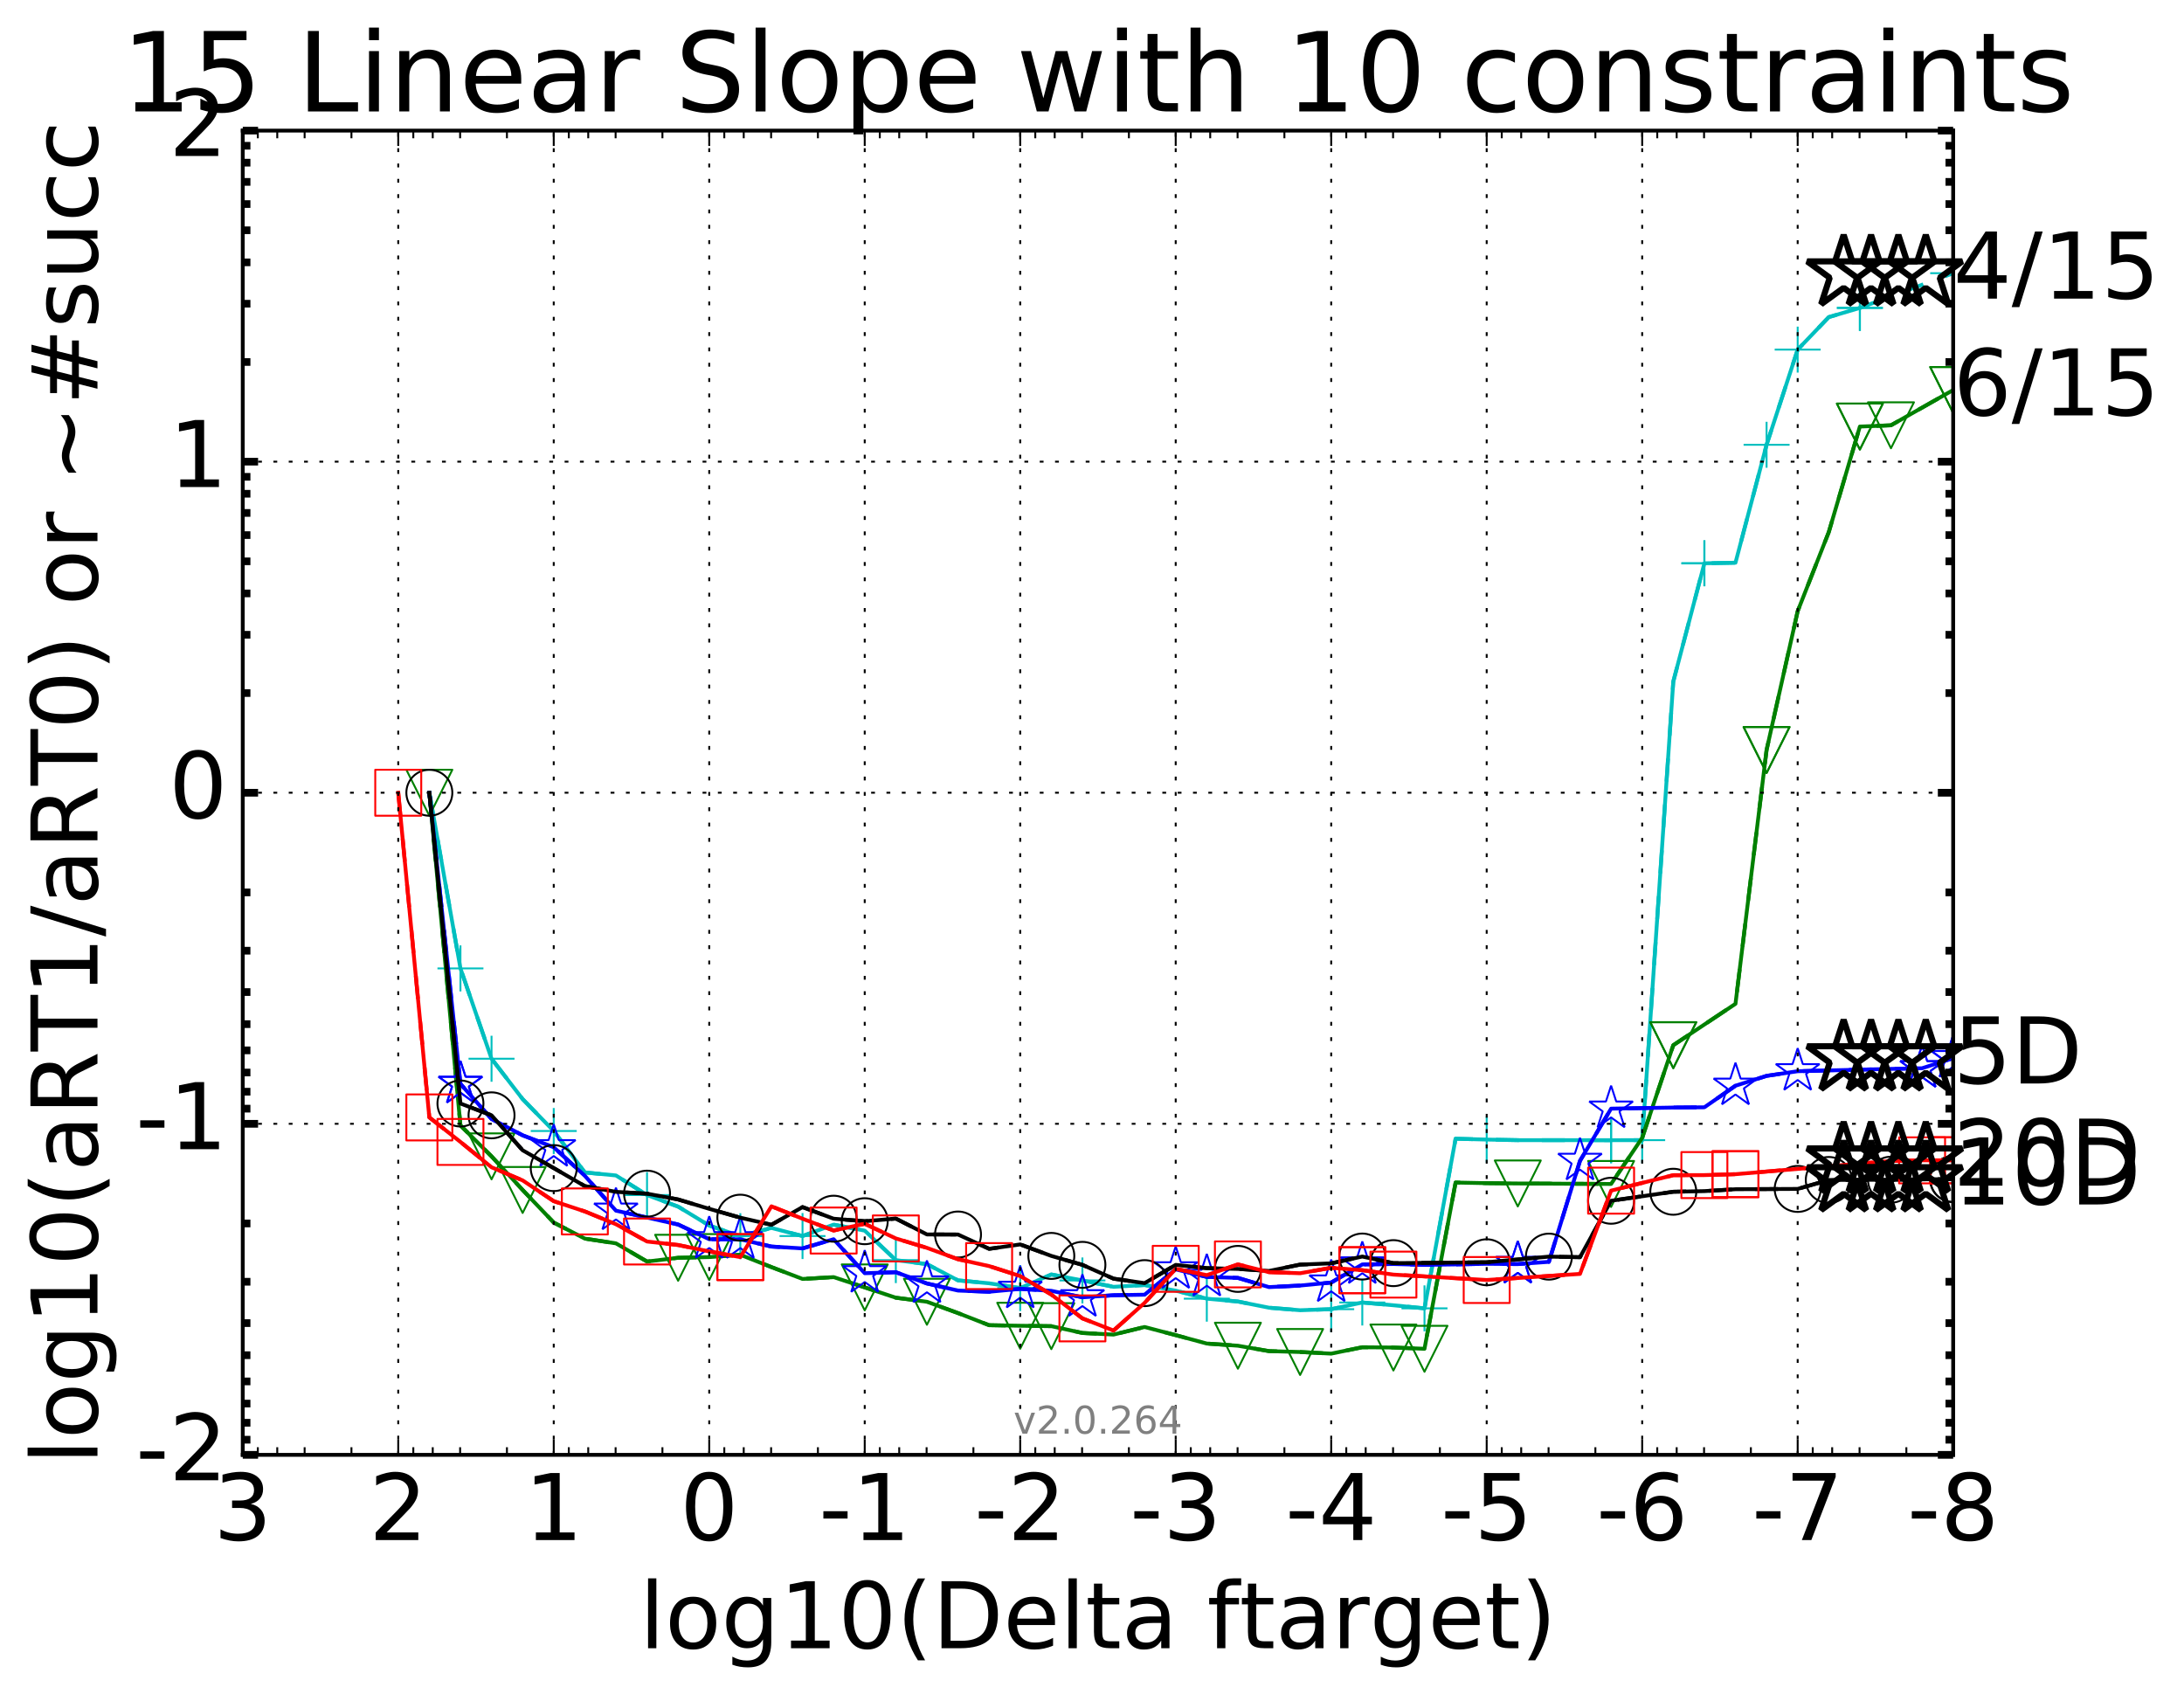 <?xml version="1.0" encoding="utf-8" standalone="no"?>
<!DOCTYPE svg PUBLIC "-//W3C//DTD SVG 1.1//EN"
  "http://www.w3.org/Graphics/SVG/1.1/DTD/svg11.dtd">
<!-- Created with matplotlib (http://matplotlib.org/) -->
<svg height="442pt" version="1.1" viewBox="0 0 570 442" width="570pt" xmlns="http://www.w3.org/2000/svg" xmlns:xlink="http://www.w3.org/1999/xlink">
 <defs>
  <style type="text/css">
*{stroke-linecap:butt;stroke-linejoin:round;stroke-miterlimit:100000;}
  </style>
 </defs>
 <g id="figure_1">
  <g id="patch_1">
   <path d="M 0 442.339 
L 570.851 442.339 
L 570.851 0 
L 0 0 
z
" style="fill:#ffffff;"/>
  </g>
  <g id="axes_1">
   <g id="patch_2">
    <path d="M 63.356 379.683 
L 509.756 379.683 
L 509.756 34.084 
L 63.356 34.084 
z
" style="fill:#ffffff;"/>
   </g>
   <g id="line2d_1">
    <path clip-path="url(#p4a1cad15db)" d="M 112.054 206.883 
L 120.171 252.73 
L 128.287 276.303 
L 136.404 286.839 
L 144.52 295.163 
L 152.636 305.981 
L 160.753 306.764 
L 168.869 311.881 
L 176.985 314.903 
L 185.102 319.832 
L 193.218 322.619 
L 201.334 320.458 
L 209.451 322.575 
L 217.567 319.593 
L 225.684 321.169 
L 233.8 328.861 
L 241.916 329.905 
L 250.033 334.143 
L 258.149 334.908 
L 266.265 336.159 
L 274.382 332.607 
L 282.498 334.167 
L 290.614 335.83 
L 298.731 335.361 
L 306.847 336.828 
L 314.964 338.92 
L 323.08 339.663 
L 331.196 341.276 
L 339.313 341.938 
L 347.429 341.665 
L 355.545 339.918 
L 363.662 340.642 
L 371.778 341.45 
L 379.894 297.18 
L 388.011 297.4 
L 396.127 297.551 
L 420.476 297.566 
L 428.593 297.55 
L 436.709 177.877 
L 444.825 147.005 
L 452.942 146.855 
L 461.058 116.072 
L 469.174 91.236 
L 477.291 82.758 
L 485.407 80.352 
L 509.756 71.302 
" style="fill:none;stroke:#00bfbf;stroke-dasharray:6,6;stroke-dashoffset:0.0;"/>
   </g>
   <g id="line2d_2">
    <defs>
     <path d="M -6 0 
L 6 0 
M 0 6 
L 0 -6 
" id="m8682b7b179" style="stroke:#00bfbf;stroke-width:0.5;"/>
    </defs>
    <g clip-path="url(#p4a1cad15db)">
     <use style="fill:none;stroke:#00bfbf;stroke-width:0.5;" x="128.287" xlink:href="#m8682b7b179" y="276.303"/>
     <use style="fill:none;stroke:#00bfbf;stroke-width:0.5;" x="168.869" xlink:href="#m8682b7b179" y="311.881"/>
     <use style="fill:none;stroke:#00bfbf;stroke-width:0.5;" x="209.451" xlink:href="#m8682b7b179" y="322.575"/>
     <use style="fill:none;stroke:#00bfbf;stroke-width:0.5;" x="266.265" xlink:href="#m8682b7b179" y="336.159"/>
     <use style="fill:none;stroke:#00bfbf;stroke-width:0.5;" x="314.964" xlink:href="#m8682b7b179" y="338.92"/>
     <use style="fill:none;stroke:#00bfbf;stroke-width:0.5;" x="355.545" xlink:href="#m8682b7b179" y="339.918"/>
     <use style="fill:none;stroke:#00bfbf;stroke-width:0.5;" x="388.011" xlink:href="#m8682b7b179" y="297.4"/>
     <use style="fill:none;stroke:#00bfbf;stroke-width:0.5;" x="420.476" xlink:href="#m8682b7b179" y="297.566"/>
     <use style="fill:none;stroke:#00bfbf;stroke-width:0.5;" x="444.825" xlink:href="#m8682b7b179" y="147.005"/>
     <use style="fill:none;stroke:#00bfbf;stroke-width:0.5;" x="461.058" xlink:href="#m8682b7b179" y="116.072"/>
     <use style="fill:none;stroke:#00bfbf;stroke-width:0.5;" x="485.407" xlink:href="#m8682b7b179" y="80.352"/>
     <use style="fill:none;stroke:#00bfbf;stroke-width:0.5;" x="509.756" xlink:href="#m8682b7b179" y="71.302"/>
    </g>
   </g>
   <g id="line2d_3"/>
   <g id="line2d_4">
    <path clip-path="url(#p4a1cad15db)" d="M 112.054 206.883 
L 120.171 252.73 
L 128.287 276.303 
L 136.404 286.839 
L 144.52 295.163 
L 152.636 305.981 
L 160.753 306.764 
L 168.869 311.881 
L 176.985 314.903 
L 185.102 319.832 
L 193.218 322.619 
L 201.334 320.458 
L 209.451 322.575 
L 217.567 319.593 
L 225.684 321.169 
L 233.8 328.861 
L 241.916 329.905 
L 250.033 334.143 
L 258.149 334.908 
L 266.265 336.159 
L 274.382 332.607 
L 282.498 334.167 
L 290.614 335.83 
L 298.731 335.361 
L 306.847 336.828 
L 314.964 338.92 
L 323.08 339.663 
L 331.196 341.276 
L 339.313 341.938 
L 347.429 341.665 
L 355.545 339.918 
L 363.662 340.642 
L 371.778 341.45 
L 379.894 297.18 
L 388.011 297.4 
L 396.127 297.551 
L 420.476 297.566 
L 428.593 297.55 
L 436.709 177.877 
L 444.825 147.005 
L 452.942 146.855 
L 461.058 116.072 
L 469.174 91.236 
L 477.291 82.758 
L 485.407 80.352 
" style="fill:none;stroke:#00bfbf;stroke-linecap:square;"/>
   </g>
   <g id="line2d_5">
    <g clip-path="url(#p4a1cad15db)">
     <use style="fill:none;stroke:#00bfbf;stroke-width:0.5;" x="120.171" xlink:href="#m8682b7b179" y="252.73"/>
     <use style="fill:none;stroke:#00bfbf;stroke-width:0.5;" x="144.52" xlink:href="#m8682b7b179" y="295.163"/>
     <use style="fill:none;stroke:#00bfbf;stroke-width:0.5;" x="193.218" xlink:href="#m8682b7b179" y="322.619"/>
     <use style="fill:none;stroke:#00bfbf;stroke-width:0.5;" x="233.8" xlink:href="#m8682b7b179" y="328.861"/>
     <use style="fill:none;stroke:#00bfbf;stroke-width:0.5;" x="282.498" xlink:href="#m8682b7b179" y="334.167"/>
     <use style="fill:none;stroke:#00bfbf;stroke-width:0.5;" x="347.429" xlink:href="#m8682b7b179" y="341.665"/>
     <use style="fill:none;stroke:#00bfbf;stroke-width:0.5;" x="371.778" xlink:href="#m8682b7b179" y="341.45"/>
     <use style="fill:none;stroke:#00bfbf;stroke-width:0.5;" x="420.476" xlink:href="#m8682b7b179" y="297.566"/>
     <use style="fill:none;stroke:#00bfbf;stroke-width:0.5;" x="428.593" xlink:href="#m8682b7b179" y="297.55"/>
     <use style="fill:none;stroke:#00bfbf;stroke-width:0.5;" x="444.825" xlink:href="#m8682b7b179" y="147.005"/>
     <use style="fill:none;stroke:#00bfbf;stroke-width:0.5;" x="469.174" xlink:href="#m8682b7b179" y="91.236"/>
     <use style="fill:none;stroke:#00bfbf;stroke-width:0.5;" x="485.407" xlink:href="#m8682b7b179" y="80.352"/>
    </g>
   </g>
   <g id="line2d_6">
    <path clip-path="url(#p4a1cad15db)" d="M 112.054 206.883 
L 120.171 293.711 
L 128.287 301.78 
L 136.404 310.554 
L 144.52 319.06 
L 152.636 323.251 
L 160.753 324.487 
L 168.869 329.226 
L 176.985 328.25 
L 185.102 328.07 
L 193.218 327.462 
L 201.334 330.679 
L 209.451 333.774 
L 217.567 333.294 
L 225.684 335.978 
L 233.8 338.673 
L 241.916 339.73 
L 250.033 342.684 
L 258.149 345.843 
L 266.265 345.989 
L 274.382 346.093 
L 282.498 347.874 
L 290.614 348.295 
L 298.731 346.309 
L 306.847 348.44 
L 314.964 350.635 
L 323.08 351.199 
L 331.196 352.609 
L 339.313 352.838 
L 347.429 353.263 
L 355.545 351.6 
L 363.662 351.671 
L 371.778 351.999 
L 379.894 308.614 
L 388.011 308.777 
L 396.127 308.855 
L 420.476 308.984 
L 428.593 296.951 
L 436.709 272.769 
L 452.942 261.97 
L 461.058 195.735 
L 469.174 159.505 
L 477.291 138.866 
L 485.407 111.321 
L 493.524 110.988 
L 509.756 101.787 
" style="fill:none;stroke:#008000;stroke-dasharray:6,6;stroke-dashoffset:0.0;"/>
   </g>
   <g id="line2d_7">
    <defs>
     <path d="M -0 6 
L 6 -6 
L -6 -6 
z
" id="mdf7336b43e" style="stroke:#008000;stroke-linejoin:miter;stroke-width:0.5;"/>
    </defs>
    <g clip-path="url(#p4a1cad15db)">
     <use style="fill:none;stroke:#008000;stroke-linejoin:miter;stroke-width:0.5;" x="128.287" xlink:href="#mdf7336b43e" y="301.78"/>
     <use style="fill:none;stroke:#008000;stroke-linejoin:miter;stroke-width:0.5;" x="176.985" xlink:href="#mdf7336b43e" y="328.25"/>
     <use style="fill:none;stroke:#008000;stroke-linejoin:miter;stroke-width:0.5;" x="225.684" xlink:href="#mdf7336b43e" y="335.978"/>
     <use style="fill:none;stroke:#008000;stroke-linejoin:miter;stroke-width:0.5;" x="266.265" xlink:href="#mdf7336b43e" y="345.989"/>
     <use style="fill:none;stroke:#008000;stroke-linejoin:miter;stroke-width:0.5;" x="323.08" xlink:href="#mdf7336b43e" y="351.199"/>
     <use style="fill:none;stroke:#008000;stroke-linejoin:miter;stroke-width:0.5;" x="363.662" xlink:href="#mdf7336b43e" y="351.671"/>
     <use style="fill:none;stroke:#008000;stroke-linejoin:miter;stroke-width:0.5;" x="396.127" xlink:href="#mdf7336b43e" y="308.855"/>
     <use style="fill:none;stroke:#008000;stroke-linejoin:miter;stroke-width:0.5;" x="436.709" xlink:href="#mdf7336b43e" y="272.769"/>
     <use style="fill:none;stroke:#008000;stroke-linejoin:miter;stroke-width:0.5;" x="461.058" xlink:href="#mdf7336b43e" y="195.735"/>
     <use style="fill:none;stroke:#008000;stroke-linejoin:miter;stroke-width:0.5;" x="485.407" xlink:href="#mdf7336b43e" y="111.321"/>
     <use style="fill:none;stroke:#008000;stroke-linejoin:miter;stroke-width:0.5;" x="493.524" xlink:href="#mdf7336b43e" y="110.988"/>
     <use style="fill:none;stroke:#008000;stroke-linejoin:miter;stroke-width:0.5;" x="509.756" xlink:href="#mdf7336b43e" y="101.787"/>
    </g>
   </g>
   <g id="line2d_8"/>
   <g id="line2d_9">
    <path clip-path="url(#p4a1cad15db)" d="M 112.054 206.883 
L 120.171 293.711 
L 128.287 301.78 
L 136.404 310.554 
L 144.52 319.06 
L 152.636 323.251 
L 160.753 324.487 
L 168.869 329.226 
L 176.985 328.25 
L 185.102 328.07 
L 193.218 327.462 
L 201.334 330.679 
L 209.451 333.774 
L 217.567 333.294 
L 225.684 335.978 
L 233.8 338.673 
L 241.916 339.73 
L 250.033 342.684 
L 258.149 345.843 
L 266.265 345.989 
L 274.382 346.093 
L 282.498 347.874 
L 290.614 348.295 
L 298.731 346.309 
L 306.847 348.44 
L 314.964 350.635 
L 323.08 351.199 
L 331.196 352.609 
L 339.313 352.838 
L 347.429 353.263 
L 355.545 351.6 
L 363.662 351.671 
L 371.778 351.999 
L 379.894 308.614 
L 388.011 308.777 
L 396.127 308.855 
L 420.476 308.984 
L 428.593 296.951 
L 436.709 272.769 
L 452.942 261.97 
L 461.058 195.735 
L 469.174 159.505 
L 477.291 138.866 
L 485.407 111.321 
L 493.524 110.988 
L 509.756 101.787 
" style="fill:none;stroke:#008000;stroke-linecap:square;"/>
   </g>
   <g id="line2d_10">
    <g clip-path="url(#p4a1cad15db)">
     <use style="fill:none;stroke:#008000;stroke-linejoin:miter;stroke-width:0.5;" x="112.054" xlink:href="#mdf7336b43e" y="206.883"/>
     <use style="fill:none;stroke:#008000;stroke-linejoin:miter;stroke-width:0.5;" x="136.404" xlink:href="#mdf7336b43e" y="310.554"/>
     <use style="fill:none;stroke:#008000;stroke-linejoin:miter;stroke-width:0.5;" x="185.102" xlink:href="#mdf7336b43e" y="328.07"/>
     <use style="fill:none;stroke:#008000;stroke-linejoin:miter;stroke-width:0.5;" x="241.916" xlink:href="#mdf7336b43e" y="339.73"/>
     <use style="fill:none;stroke:#008000;stroke-linejoin:miter;stroke-width:0.5;" x="274.382" xlink:href="#mdf7336b43e" y="346.093"/>
     <use style="fill:none;stroke:#008000;stroke-linejoin:miter;stroke-width:0.5;" x="339.313" xlink:href="#mdf7336b43e" y="352.838"/>
     <use style="fill:none;stroke:#008000;stroke-linejoin:miter;stroke-width:0.5;" x="371.778" xlink:href="#mdf7336b43e" y="351.999"/>
     <use style="fill:none;stroke:#008000;stroke-linejoin:miter;stroke-width:0.5;" x="420.476" xlink:href="#mdf7336b43e" y="308.984"/>
     <use style="fill:none;stroke:#008000;stroke-linejoin:miter;stroke-width:0.5;" x="436.709" xlink:href="#mdf7336b43e" y="272.769"/>
     <use style="fill:none;stroke:#008000;stroke-linejoin:miter;stroke-width:0.5;" x="461.058" xlink:href="#mdf7336b43e" y="195.735"/>
     <use style="fill:none;stroke:#008000;stroke-linejoin:miter;stroke-width:0.5;" x="485.407" xlink:href="#mdf7336b43e" y="111.321"/>
     <use style="fill:none;stroke:#008000;stroke-linejoin:miter;stroke-width:0.5;" x="509.756" xlink:href="#mdf7336b43e" y="101.787"/>
    </g>
   </g>
   <g id="line2d_11">
    <path clip-path="url(#p4a1cad15db)" d="M 112.054 206.883 
L 120.171 282.863 
L 128.287 292.023 
L 136.404 296.292 
L 144.52 299.408 
L 152.636 306.86 
L 160.753 315.954 
L 168.869 317.746 
L 176.985 319.566 
L 185.102 323.401 
L 193.218 323.424 
L 201.334 325.321 
L 209.451 325.804 
L 217.567 323.407 
L 225.684 332.277 
L 233.8 332.017 
L 241.916 334.958 
L 250.033 336.804 
L 258.149 337.115 
L 266.265 336.355 
L 274.382 336.878 
L 282.498 338.563 
L 290.614 338.025 
L 298.731 337.882 
L 306.847 331.269 
L 314.964 333.244 
L 323.08 333.499 
L 331.196 335.904 
L 339.313 335.496 
L 347.429 334.71 
L 355.545 329.985 
L 363.662 329.879 
L 371.778 330.098 
L 379.894 329.983 
L 388.011 329.817 
L 396.127 329.893 
L 404.244 329.305 
L 412.36 302.951 
L 420.476 289.329 
L 436.709 289.041 
L 444.825 288.975 
L 452.942 283.345 
L 461.058 280.777 
L 469.174 279.562 
L 493.524 278.954 
L 501.64 278.791 
L 509.756 276.135 
" style="fill:none;stroke:#0000ff;stroke-dasharray:6,6;stroke-dashoffset:0.0;"/>
   </g>
   <g id="line2d_12">
    <defs>
     <path d="M 0 -6 
L -1.347 -1.854 
L -5.706 -1.854 
L -2.18 0.708 
L -3.527 4.854 
L -0 2.292 
L 3.527 4.854 
L 2.18 0.708 
L 5.706 -1.854 
L 1.347 -1.854 
z
" id="m699a9ff1d2" style="stroke:#0000ff;stroke-linejoin:bevel;stroke-width:0.5;"/>
    </defs>
    <g clip-path="url(#p4a1cad15db)">
     <use style="fill:none;stroke:#0000ff;stroke-linejoin:bevel;stroke-width:0.5;" x="120.171" xlink:href="#m699a9ff1d2" y="282.863"/>
     <use style="fill:none;stroke:#0000ff;stroke-linejoin:bevel;stroke-width:0.5;" x="144.52" xlink:href="#m699a9ff1d2" y="299.408"/>
     <use style="fill:none;stroke:#0000ff;stroke-linejoin:bevel;stroke-width:0.5;" x="185.102" xlink:href="#m699a9ff1d2" y="323.401"/>
     <use style="fill:none;stroke:#0000ff;stroke-linejoin:bevel;stroke-width:0.5;" x="225.684" xlink:href="#m699a9ff1d2" y="332.277"/>
     <use style="fill:none;stroke:#0000ff;stroke-linejoin:bevel;stroke-width:0.5;" x="266.265" xlink:href="#m699a9ff1d2" y="336.355"/>
     <use style="fill:none;stroke:#0000ff;stroke-linejoin:bevel;stroke-width:0.5;" x="306.847" xlink:href="#m699a9ff1d2" y="331.269"/>
     <use style="fill:none;stroke:#0000ff;stroke-linejoin:bevel;stroke-width:0.5;" x="347.429" xlink:href="#m699a9ff1d2" y="334.71"/>
     <use style="fill:none;stroke:#0000ff;stroke-linejoin:bevel;stroke-width:0.5;" x="396.127" xlink:href="#m699a9ff1d2" y="329.893"/>
     <use style="fill:none;stroke:#0000ff;stroke-linejoin:bevel;stroke-width:0.5;" x="412.36" xlink:href="#m699a9ff1d2" y="302.951"/>
     <use style="fill:none;stroke:#0000ff;stroke-linejoin:bevel;stroke-width:0.5;" x="452.942" xlink:href="#m699a9ff1d2" y="283.345"/>
     <use style="fill:none;stroke:#0000ff;stroke-linejoin:bevel;stroke-width:0.5;" x="501.64" xlink:href="#m699a9ff1d2" y="278.791"/>
     <use style="fill:none;stroke:#0000ff;stroke-linejoin:bevel;stroke-width:0.5;" x="509.756" xlink:href="#m699a9ff1d2" y="276.135"/>
    </g>
   </g>
   <g id="line2d_13"/>
   <g id="line2d_14">
    <path clip-path="url(#p4a1cad15db)" d="M 112.054 206.883 
L 120.171 282.863 
L 128.287 292.023 
L 136.404 296.292 
L 144.52 299.408 
L 152.636 306.86 
L 160.753 315.954 
L 168.869 317.746 
L 176.985 319.566 
L 185.102 323.401 
L 193.218 323.424 
L 201.334 325.321 
L 209.451 325.804 
L 217.567 323.407 
L 225.684 332.277 
L 233.8 332.017 
L 241.916 334.958 
L 250.033 336.804 
L 258.149 337.115 
L 266.265 336.355 
L 274.382 336.878 
L 282.498 338.563 
L 290.614 338.025 
L 298.731 337.882 
L 306.847 331.269 
L 314.964 333.244 
L 323.08 333.499 
L 331.196 335.904 
L 339.313 335.496 
L 347.429 334.71 
L 355.545 329.985 
L 363.662 329.879 
L 371.778 330.098 
L 379.894 329.983 
L 388.011 329.817 
L 396.127 329.893 
L 404.244 329.305 
L 412.36 302.951 
L 420.476 289.329 
L 436.709 289.041 
L 444.825 288.975 
L 452.942 283.345 
L 461.058 280.777 
L 469.174 279.562 
L 493.524 278.954 
L 501.64 278.791 
L 509.756 276.135 
" style="fill:none;stroke:#0000ff;stroke-linecap:square;"/>
   </g>
   <g id="line2d_15">
    <g clip-path="url(#p4a1cad15db)">
     <use style="fill:none;stroke:#0000ff;stroke-linejoin:bevel;stroke-width:0.5;" x="120.171" xlink:href="#m699a9ff1d2" y="282.863"/>
     <use style="fill:none;stroke:#0000ff;stroke-linejoin:bevel;stroke-width:0.5;" x="160.753" xlink:href="#m699a9ff1d2" y="315.954"/>
     <use style="fill:none;stroke:#0000ff;stroke-linejoin:bevel;stroke-width:0.5;" x="193.218" xlink:href="#m699a9ff1d2" y="323.424"/>
     <use style="fill:none;stroke:#0000ff;stroke-linejoin:bevel;stroke-width:0.5;" x="241.916" xlink:href="#m699a9ff1d2" y="334.958"/>
     <use style="fill:none;stroke:#0000ff;stroke-linejoin:bevel;stroke-width:0.5;" x="282.498" xlink:href="#m699a9ff1d2" y="338.563"/>
     <use style="fill:none;stroke:#0000ff;stroke-linejoin:bevel;stroke-width:0.5;" x="314.964" xlink:href="#m699a9ff1d2" y="333.244"/>
     <use style="fill:none;stroke:#0000ff;stroke-linejoin:bevel;stroke-width:0.5;" x="355.545" xlink:href="#m699a9ff1d2" y="329.985"/>
     <use style="fill:none;stroke:#0000ff;stroke-linejoin:bevel;stroke-width:0.5;" x="396.127" xlink:href="#m699a9ff1d2" y="329.893"/>
     <use style="fill:none;stroke:#0000ff;stroke-linejoin:bevel;stroke-width:0.5;" x="420.476" xlink:href="#m699a9ff1d2" y="289.329"/>
     <use style="fill:none;stroke:#0000ff;stroke-linejoin:bevel;stroke-width:0.5;" x="469.174" xlink:href="#m699a9ff1d2" y="279.562"/>
     <use style="fill:none;stroke:#0000ff;stroke-linejoin:bevel;stroke-width:0.5;" x="501.64" xlink:href="#m699a9ff1d2" y="278.791"/>
     <use style="fill:none;stroke:#0000ff;stroke-linejoin:bevel;stroke-width:0.5;" x="509.756" xlink:href="#m699a9ff1d2" y="276.135"/>
    </g>
   </g>
   <g id="line2d_16">
    <path clip-path="url(#p4a1cad15db)" d="M 112.054 206.883 
L 120.171 287.988 
L 128.287 291.074 
L 136.404 300.193 
L 144.52 304.844 
L 152.636 309.544 
L 160.753 311.042 
L 168.869 311.516 
L 176.985 313.031 
L 185.102 315.474 
L 193.218 317.785 
L 201.334 319.633 
L 209.451 315.02 
L 217.567 318.052 
L 225.684 318.707 
L 233.8 318.019 
L 241.916 322.159 
L 250.033 322.178 
L 258.149 325.912 
L 266.265 324.764 
L 274.382 327.761 
L 282.498 330.096 
L 290.614 333.699 
L 298.731 334.866 
L 306.847 330.101 
L 314.964 330.956 
L 323.08 331.151 
L 331.196 331.689 
L 339.313 330.03 
L 347.429 329.706 
L 355.545 327.926 
L 363.662 329.649 
L 388.011 329.419 
L 404.244 327.949 
L 412.36 328.097 
L 420.476 313.366 
L 436.709 311.018 
L 444.825 310.852 
L 452.942 310.359 
L 469.174 310.277 
L 477.291 307.946 
L 493.524 307.869 
L 509.756 307.707 
" style="fill:none;stroke:#000000;stroke-dasharray:6,6;stroke-dashoffset:0.0;"/>
   </g>
   <g id="line2d_17">
    <defs>
     <path d="M 0 6 
C 1.591 6 3.117 5.368 4.243 4.243 
C 5.368 3.117 6 1.591 6 0 
C 6 -1.591 5.368 -3.117 4.243 -4.243 
C 3.117 -5.368 1.591 -6 0 -6 
C -1.591 -6 -3.117 -5.368 -4.243 -4.243 
C -5.368 -3.117 -6 -1.591 -6 0 
C -6 1.591 -5.368 3.117 -4.243 4.243 
C -3.117 5.368 -1.591 6 0 6 
z
" id="mbac83473be" style="stroke:#000000;stroke-width:0.5;"/>
    </defs>
    <g clip-path="url(#p4a1cad15db)">
     <use style="fill:none;stroke:#000000;stroke-width:0.5;" x="112.054" xlink:href="#mbac83473be" y="206.883"/>
     <use style="fill:none;stroke:#000000;stroke-width:0.5;" x="128.287" xlink:href="#mbac83473be" y="291.074"/>
     <use style="fill:none;stroke:#000000;stroke-width:0.5;" x="168.869" xlink:href="#mbac83473be" y="311.516"/>
     <use style="fill:none;stroke:#000000;stroke-width:0.5;" x="217.567" xlink:href="#mbac83473be" y="318.052"/>
     <use style="fill:none;stroke:#000000;stroke-width:0.5;" x="250.033" xlink:href="#mbac83473be" y="322.178"/>
     <use style="fill:none;stroke:#000000;stroke-width:0.5;" x="282.498" xlink:href="#mbac83473be" y="330.096"/>
     <use style="fill:none;stroke:#000000;stroke-width:0.5;" x="323.08" xlink:href="#mbac83473be" y="331.151"/>
     <use style="fill:none;stroke:#000000;stroke-width:0.5;" x="363.662" xlink:href="#mbac83473be" y="329.649"/>
     <use style="fill:none;stroke:#000000;stroke-width:0.5;" x="404.244" xlink:href="#mbac83473be" y="327.949"/>
     <use style="fill:none;stroke:#000000;stroke-width:0.5;" x="436.709" xlink:href="#mbac83473be" y="311.018"/>
     <use style="fill:none;stroke:#000000;stroke-width:0.5;" x="477.291" xlink:href="#mbac83473be" y="307.946"/>
     <use style="fill:none;stroke:#000000;stroke-width:0.5;" x="509.756" xlink:href="#mbac83473be" y="307.707"/>
    </g>
   </g>
   <g id="line2d_18"/>
   <g id="line2d_19">
    <path clip-path="url(#p4a1cad15db)" d="M 112.054 206.883 
L 120.171 287.988 
L 128.287 291.074 
L 136.404 300.193 
L 144.52 304.844 
L 152.636 309.544 
L 160.753 311.042 
L 168.869 311.516 
L 176.985 313.031 
L 185.102 315.474 
L 193.218 317.785 
L 201.334 319.633 
L 209.451 315.02 
L 217.567 318.052 
L 225.684 318.707 
L 233.8 318.019 
L 241.916 322.159 
L 250.033 322.178 
L 258.149 325.912 
L 266.265 324.764 
L 274.382 327.761 
L 282.498 330.096 
L 290.614 333.699 
L 298.731 334.866 
L 306.847 330.101 
L 314.964 330.956 
L 323.08 331.151 
L 331.196 331.689 
L 339.313 330.03 
L 347.429 329.706 
L 355.545 327.926 
L 363.662 329.649 
L 388.011 329.419 
L 404.244 327.949 
L 412.36 328.097 
L 420.476 313.366 
L 436.709 311.018 
L 444.825 310.852 
L 452.942 310.359 
L 469.174 310.277 
L 477.291 307.946 
L 493.524 307.869 
L 509.756 307.707 
" style="fill:none;stroke:#000000;stroke-linecap:square;"/>
   </g>
   <g id="line2d_20">
    <g clip-path="url(#p4a1cad15db)">
     <use style="fill:none;stroke:#000000;stroke-width:0.5;" x="120.171" xlink:href="#mbac83473be" y="287.988"/>
     <use style="fill:none;stroke:#000000;stroke-width:0.5;" x="144.52" xlink:href="#mbac83473be" y="304.844"/>
     <use style="fill:none;stroke:#000000;stroke-width:0.5;" x="193.218" xlink:href="#mbac83473be" y="317.785"/>
     <use style="fill:none;stroke:#000000;stroke-width:0.5;" x="225.684" xlink:href="#mbac83473be" y="318.707"/>
     <use style="fill:none;stroke:#000000;stroke-width:0.5;" x="274.382" xlink:href="#mbac83473be" y="327.761"/>
     <use style="fill:none;stroke:#000000;stroke-width:0.5;" x="298.731" xlink:href="#mbac83473be" y="334.866"/>
     <use style="fill:none;stroke:#000000;stroke-width:0.5;" x="355.545" xlink:href="#mbac83473be" y="327.926"/>
     <use style="fill:none;stroke:#000000;stroke-width:0.5;" x="388.011" xlink:href="#mbac83473be" y="329.419"/>
     <use style="fill:none;stroke:#000000;stroke-width:0.5;" x="420.476" xlink:href="#mbac83473be" y="313.366"/>
     <use style="fill:none;stroke:#000000;stroke-width:0.5;" x="469.174" xlink:href="#mbac83473be" y="310.277"/>
     <use style="fill:none;stroke:#000000;stroke-width:0.5;" x="493.524" xlink:href="#mbac83473be" y="307.869"/>
     <use style="fill:none;stroke:#000000;stroke-width:0.5;" x="509.756" xlink:href="#mbac83473be" y="307.707"/>
    </g>
   </g>
   <g id="line2d_21">
    <path clip-path="url(#p4a1cad15db)" d="M 103.938 206.883 
L 112.054 291.619 
L 120.171 298.015 
L 128.287 304.629 
L 136.404 308.055 
L 144.52 313.475 
L 152.636 316.152 
L 160.753 319.493 
L 168.869 324.003 
L 176.985 324.918 
L 185.102 326.596 
L 193.218 328.073 
L 201.334 314.821 
L 209.451 318.057 
L 217.567 321.137 
L 225.684 319.385 
L 233.8 323.202 
L 241.916 325.663 
L 250.033 328.634 
L 258.149 330.417 
L 266.265 333.024 
L 274.382 337.842 
L 282.498 344.068 
L 290.614 347.235 
L 298.731 340.017 
L 306.847 331.133 
L 314.964 332.775 
L 323.08 329.979 
L 331.196 331.996 
L 339.313 332.283 
L 347.429 330.861 
L 355.545 331.487 
L 363.662 332.641 
L 388.011 334.048 
L 412.36 332.462 
L 420.476 310.728 
L 436.709 306.694 
L 444.825 306.67 
L 452.942 306.434 
L 493.524 302.976 
L 501.64 302.824 
L 509.756 302.803 
" style="fill:none;stroke:#ff0000;stroke-dasharray:6,6;stroke-dashoffset:0.0;"/>
   </g>
   <g id="line2d_22">
    <defs>
     <path d="M -6 6 
L 6 6 
L 6 -6 
L -6 -6 
z
" id="m8e6cd943d5" style="stroke:#ff0000;stroke-linejoin:miter;stroke-width:0.5;"/>
    </defs>
    <g clip-path="url(#p4a1cad15db)">
     <use style="fill:none;stroke:#ff0000;stroke-linejoin:miter;stroke-width:0.5;" x="103.938" xlink:href="#m8e6cd943d5" y="206.883"/>
     <use style="fill:none;stroke:#ff0000;stroke-linejoin:miter;stroke-width:0.5;" x="120.171" xlink:href="#m8e6cd943d5" y="298.015"/>
     <use style="fill:none;stroke:#ff0000;stroke-linejoin:miter;stroke-width:0.5;" x="168.869" xlink:href="#m8e6cd943d5" y="324.003"/>
     <use style="fill:none;stroke:#ff0000;stroke-linejoin:miter;stroke-width:0.5;" x="193.218" xlink:href="#m8e6cd943d5" y="328.073"/>
     <use style="fill:none;stroke:#ff0000;stroke-linejoin:miter;stroke-width:0.5;" x="233.8" xlink:href="#m8e6cd943d5" y="323.202"/>
     <use style="fill:none;stroke:#ff0000;stroke-linejoin:miter;stroke-width:0.5;" x="282.498" xlink:href="#m8e6cd943d5" y="344.068"/>
     <use style="fill:none;stroke:#ff0000;stroke-linejoin:miter;stroke-width:0.5;" x="323.08" xlink:href="#m8e6cd943d5" y="329.979"/>
     <use style="fill:none;stroke:#ff0000;stroke-linejoin:miter;stroke-width:0.5;" x="355.545" xlink:href="#m8e6cd943d5" y="331.487"/>
     <use style="fill:none;stroke:#ff0000;stroke-linejoin:miter;stroke-width:0.5;" x="388.011" xlink:href="#m8e6cd943d5" y="334.048"/>
     <use style="fill:none;stroke:#ff0000;stroke-linejoin:miter;stroke-width:0.5;" x="444.825" xlink:href="#m8e6cd943d5" y="306.67"/>
     <use style="fill:none;stroke:#ff0000;stroke-linejoin:miter;stroke-width:0.5;" x="452.942" xlink:href="#m8e6cd943d5" y="306.434"/>
     <use style="fill:none;stroke:#ff0000;stroke-linejoin:miter;stroke-width:0.5;" x="509.756" xlink:href="#m8e6cd943d5" y="302.803"/>
    </g>
   </g>
   <g id="line2d_23"/>
   <g id="line2d_24">
    <path clip-path="url(#p4a1cad15db)" d="M 103.938 206.883 
L 112.054 291.619 
L 120.171 298.015 
L 128.287 304.629 
L 136.404 308.055 
L 144.52 313.475 
L 152.636 316.152 
L 160.753 319.493 
L 168.869 324.003 
L 176.985 324.918 
L 185.102 326.596 
L 193.218 328.073 
L 201.334 314.821 
L 209.451 318.057 
L 217.567 321.137 
L 225.684 319.385 
L 233.8 323.202 
L 241.916 325.663 
L 250.033 328.634 
L 258.149 330.417 
L 266.265 333.024 
L 274.382 337.842 
L 282.498 344.068 
L 290.614 347.235 
L 298.731 340.017 
L 306.847 331.133 
L 314.964 332.775 
L 323.08 329.979 
L 331.196 331.996 
L 339.313 332.283 
L 347.429 330.861 
L 355.545 331.487 
L 363.662 332.641 
L 388.011 334.048 
L 412.36 332.462 
L 420.476 310.728 
L 436.709 306.694 
L 444.825 306.67 
L 452.942 306.434 
L 493.524 302.976 
L 501.64 302.824 
L 509.756 302.803 
" style="fill:none;stroke:#ff0000;stroke-linecap:square;"/>
   </g>
   <g id="line2d_25">
    <g clip-path="url(#p4a1cad15db)">
     <use style="fill:none;stroke:#ff0000;stroke-linejoin:miter;stroke-width:0.5;" x="112.054" xlink:href="#m8e6cd943d5" y="291.619"/>
     <use style="fill:none;stroke:#ff0000;stroke-linejoin:miter;stroke-width:0.5;" x="152.636" xlink:href="#m8e6cd943d5" y="316.152"/>
     <use style="fill:none;stroke:#ff0000;stroke-linejoin:miter;stroke-width:0.5;" x="193.218" xlink:href="#m8e6cd943d5" y="328.073"/>
     <use style="fill:none;stroke:#ff0000;stroke-linejoin:miter;stroke-width:0.5;" x="217.567" xlink:href="#m8e6cd943d5" y="321.137"/>
     <use style="fill:none;stroke:#ff0000;stroke-linejoin:miter;stroke-width:0.5;" x="258.149" xlink:href="#m8e6cd943d5" y="330.417"/>
     <use style="fill:none;stroke:#ff0000;stroke-linejoin:miter;stroke-width:0.5;" x="306.847" xlink:href="#m8e6cd943d5" y="331.133"/>
     <use style="fill:none;stroke:#ff0000;stroke-linejoin:miter;stroke-width:0.5;" x="355.545" xlink:href="#m8e6cd943d5" y="331.487"/>
     <use style="fill:none;stroke:#ff0000;stroke-linejoin:miter;stroke-width:0.5;" x="363.662" xlink:href="#m8e6cd943d5" y="332.641"/>
     <use style="fill:none;stroke:#ff0000;stroke-linejoin:miter;stroke-width:0.5;" x="420.476" xlink:href="#m8e6cd943d5" y="310.728"/>
     <use style="fill:none;stroke:#ff0000;stroke-linejoin:miter;stroke-width:0.5;" x="452.942" xlink:href="#m8e6cd943d5" y="306.434"/>
     <use style="fill:none;stroke:#ff0000;stroke-linejoin:miter;stroke-width:0.5;" x="501.64" xlink:href="#m8e6cd943d5" y="302.824"/>
     <use style="fill:none;stroke:#ff0000;stroke-linejoin:miter;stroke-width:0.5;" x="509.756" xlink:href="#m8e6cd943d5" y="302.803"/>
    </g>
   </g>
   <g id="patch_3">
    <path d="M 63.356 34.084 
L 509.756 34.084 
" style="fill:none;stroke:#000000;stroke-linecap:square;stroke-linejoin:miter;"/>
   </g>
   <g id="patch_4">
    <path d="M 509.756 379.683 
L 509.756 34.084 
" style="fill:none;stroke:#000000;stroke-linecap:square;stroke-linejoin:miter;"/>
   </g>
   <g id="patch_5">
    <path d="M 63.356 379.683 
L 509.756 379.683 
" style="fill:none;stroke:#000000;stroke-linecap:square;stroke-linejoin:miter;"/>
   </g>
   <g id="patch_6">
    <path d="M 63.356 379.683 
L 63.356 34.084 
" style="fill:none;stroke:#000000;stroke-linecap:square;stroke-linejoin:miter;"/>
   </g>
   <g id="matplotlib.axis_1">
    <g id="xtick_1">
     <g id="line2d_26">
      <path clip-path="url(#p4a1cad15db)" d="M 509.756 379.683 
L 509.756 34.084 
" style="fill:none;stroke:#000000;stroke-dasharray:1,3;stroke-dashoffset:0.0;stroke-width:0.5;"/>
     </g>
     <g id="line2d_27">
      <defs>
       <path d="M 0 0 
L 0 -4 
" id="m03c96bc84f" style="stroke:#000000;stroke-width:0.5;"/>
      </defs>
      <g>
       <use style="stroke:#000000;stroke-width:0.5;" x="509.756" xlink:href="#m03c96bc84f" y="379.683"/>
      </g>
     </g>
     <g id="line2d_28">
      <defs>
       <path d="M 0 0 
L 0 4 
" id="m699e650ad2" style="stroke:#000000;stroke-width:0.5;"/>
      </defs>
      <g>
       <use style="stroke:#000000;stroke-width:0.5;" x="509.756" xlink:href="#m699e650ad2" y="34.084"/>
      </g>
     </g>
     <g id="text_1">
      <!-- -8 -->
      <defs>
       <path d="M 31.781 34.625 
Q 24.75 34.625 20.719 30.859 
Q 16.703 27.094 16.703 20.516 
Q 16.703 13.922 20.719 10.156 
Q 24.75 6.391 31.781 6.391 
Q 38.812 6.391 42.859 10.172 
Q 46.922 13.969 46.922 20.516 
Q 46.922 27.094 42.891 30.859 
Q 38.875 34.625 31.781 34.625 
M 21.922 38.812 
Q 15.578 40.375 12.031 44.719 
Q 8.5 49.078 8.5 55.328 
Q 8.5 64.062 14.719 69.141 
Q 20.953 74.219 31.781 74.219 
Q 42.672 74.219 48.875 69.141 
Q 55.078 64.062 55.078 55.328 
Q 55.078 49.078 51.531 44.719 
Q 48 40.375 41.703 38.812 
Q 48.828 37.156 52.797 32.312 
Q 56.781 27.484 56.781 20.516 
Q 56.781 9.906 50.312 4.234 
Q 43.844 -1.422 31.781 -1.422 
Q 19.734 -1.422 13.25 4.234 
Q 6.781 9.906 6.781 20.516 
Q 6.781 27.484 10.781 32.312 
Q 14.797 37.156 21.922 38.812 
M 18.312 54.391 
Q 18.312 48.734 21.844 45.562 
Q 25.391 42.391 31.781 42.391 
Q 38.141 42.391 41.719 45.562 
Q 45.312 48.734 45.312 54.391 
Q 45.312 60.062 41.719 63.234 
Q 38.141 66.406 31.781 66.406 
Q 25.391 66.406 21.844 63.234 
Q 18.312 60.062 18.312 54.391 
" id="BitstreamVeraSans-Roman-38"/>
       <path d="M 4.891 31.391 
L 31.203 31.391 
L 31.203 23.391 
L 4.891 23.391 
z
" id="BitstreamVeraSans-Roman-2d"/>
      </defs>
      <g transform="translate(497.792 401.92)scale(0.24 -0.24)">
       <use xlink:href="#BitstreamVeraSans-Roman-2d"/>
       <use x="36.084" xlink:href="#BitstreamVeraSans-Roman-38"/>
      </g>
     </g>
    </g>
    <g id="xtick_2">
     <g id="line2d_29">
      <path clip-path="url(#p4a1cad15db)" d="M 469.174 379.683 
L 469.174 34.084 
" style="fill:none;stroke:#000000;stroke-dasharray:1,3;stroke-dashoffset:0.0;stroke-width:0.5;"/>
     </g>
     <g id="line2d_30">
      <g>
       <use style="stroke:#000000;stroke-width:0.5;" x="469.174" xlink:href="#m03c96bc84f" y="379.683"/>
      </g>
     </g>
     <g id="line2d_31">
      <g>
       <use style="stroke:#000000;stroke-width:0.5;" x="469.174" xlink:href="#m699e650ad2" y="34.084"/>
      </g>
     </g>
     <g id="text_2">
      <!-- -7 -->
      <defs>
       <path d="M 8.203 72.906 
L 55.078 72.906 
L 55.078 68.703 
L 28.609 0 
L 18.312 0 
L 43.219 64.594 
L 8.203 64.594 
z
" id="BitstreamVeraSans-Roman-37"/>
      </defs>
      <g transform="translate(457.21 401.92)scale(0.24 -0.24)">
       <use xlink:href="#BitstreamVeraSans-Roman-2d"/>
       <use x="36.084" xlink:href="#BitstreamVeraSans-Roman-37"/>
      </g>
     </g>
    </g>
    <g id="xtick_3">
     <g id="line2d_32">
      <path clip-path="url(#p4a1cad15db)" d="M 428.593 379.683 
L 428.593 34.084 
" style="fill:none;stroke:#000000;stroke-dasharray:1,3;stroke-dashoffset:0.0;stroke-width:0.5;"/>
     </g>
     <g id="line2d_33">
      <g>
       <use style="stroke:#000000;stroke-width:0.5;" x="428.593" xlink:href="#m03c96bc84f" y="379.683"/>
      </g>
     </g>
     <g id="line2d_34">
      <g>
       <use style="stroke:#000000;stroke-width:0.5;" x="428.593" xlink:href="#m699e650ad2" y="34.084"/>
      </g>
     </g>
     <g id="text_3">
      <!-- -6 -->
      <defs>
       <path d="M 33.016 40.375 
Q 26.375 40.375 22.484 35.828 
Q 18.609 31.297 18.609 23.391 
Q 18.609 15.531 22.484 10.953 
Q 26.375 6.391 33.016 6.391 
Q 39.656 6.391 43.531 10.953 
Q 47.406 15.531 47.406 23.391 
Q 47.406 31.297 43.531 35.828 
Q 39.656 40.375 33.016 40.375 
M 52.594 71.297 
L 52.594 62.312 
Q 48.875 64.062 45.094 64.984 
Q 41.312 65.922 37.594 65.922 
Q 27.828 65.922 22.672 59.328 
Q 17.531 52.734 16.797 39.406 
Q 19.672 43.656 24.016 45.922 
Q 28.375 48.188 33.594 48.188 
Q 44.578 48.188 50.953 41.516 
Q 57.328 34.859 57.328 23.391 
Q 57.328 12.156 50.688 5.359 
Q 44.047 -1.422 33.016 -1.422 
Q 20.359 -1.422 13.672 8.266 
Q 6.984 17.969 6.984 36.375 
Q 6.984 53.656 15.188 63.938 
Q 23.391 74.219 37.203 74.219 
Q 40.922 74.219 44.703 73.484 
Q 48.484 72.75 52.594 71.297 
" id="BitstreamVeraSans-Roman-36"/>
      </defs>
      <g transform="translate(416.628 401.92)scale(0.24 -0.24)">
       <use xlink:href="#BitstreamVeraSans-Roman-2d"/>
       <use x="36.084" xlink:href="#BitstreamVeraSans-Roman-36"/>
      </g>
     </g>
    </g>
    <g id="xtick_4">
     <g id="line2d_35">
      <path clip-path="url(#p4a1cad15db)" d="M 388.011 379.683 
L 388.011 34.084 
" style="fill:none;stroke:#000000;stroke-dasharray:1,3;stroke-dashoffset:0.0;stroke-width:0.5;"/>
     </g>
     <g id="line2d_36">
      <g>
       <use style="stroke:#000000;stroke-width:0.5;" x="388.011" xlink:href="#m03c96bc84f" y="379.683"/>
      </g>
     </g>
     <g id="line2d_37">
      <g>
       <use style="stroke:#000000;stroke-width:0.5;" x="388.011" xlink:href="#m699e650ad2" y="34.084"/>
      </g>
     </g>
     <g id="text_4">
      <!-- -5 -->
      <defs>
       <path d="M 10.797 72.906 
L 49.516 72.906 
L 49.516 64.594 
L 19.828 64.594 
L 19.828 46.734 
Q 21.969 47.469 24.109 47.828 
Q 26.266 48.188 28.422 48.188 
Q 40.625 48.188 47.75 41.5 
Q 54.891 34.812 54.891 23.391 
Q 54.891 11.625 47.562 5.094 
Q 40.234 -1.422 26.906 -1.422 
Q 22.312 -1.422 17.547 -0.641 
Q 12.797 0.141 7.719 1.703 
L 7.719 11.625 
Q 12.109 9.234 16.797 8.062 
Q 21.484 6.891 26.703 6.891 
Q 35.156 6.891 40.078 11.328 
Q 45.016 15.766 45.016 23.391 
Q 45.016 31 40.078 35.438 
Q 35.156 39.891 26.703 39.891 
Q 22.75 39.891 18.812 39.016 
Q 14.891 38.141 10.797 36.281 
z
" id="BitstreamVeraSans-Roman-35"/>
      </defs>
      <g transform="translate(376.046 401.92)scale(0.24 -0.24)">
       <use xlink:href="#BitstreamVeraSans-Roman-2d"/>
       <use x="36.084" xlink:href="#BitstreamVeraSans-Roman-35"/>
      </g>
     </g>
    </g>
    <g id="xtick_5">
     <g id="line2d_38">
      <path clip-path="url(#p4a1cad15db)" d="M 347.429 379.683 
L 347.429 34.084 
" style="fill:none;stroke:#000000;stroke-dasharray:1,3;stroke-dashoffset:0.0;stroke-width:0.5;"/>
     </g>
     <g id="line2d_39">
      <g>
       <use style="stroke:#000000;stroke-width:0.5;" x="347.429" xlink:href="#m03c96bc84f" y="379.683"/>
      </g>
     </g>
     <g id="line2d_40">
      <g>
       <use style="stroke:#000000;stroke-width:0.5;" x="347.429" xlink:href="#m699e650ad2" y="34.084"/>
      </g>
     </g>
     <g id="text_5">
      <!-- -4 -->
      <defs>
       <path d="M 37.797 64.312 
L 12.891 25.391 
L 37.797 25.391 
z
M 35.203 72.906 
L 47.609 72.906 
L 47.609 25.391 
L 58.016 25.391 
L 58.016 17.188 
L 47.609 17.188 
L 47.609 0 
L 37.797 0 
L 37.797 17.188 
L 4.891 17.188 
L 4.891 26.703 
z
" id="BitstreamVeraSans-Roman-34"/>
      </defs>
      <g transform="translate(335.465 401.92)scale(0.24 -0.24)">
       <use xlink:href="#BitstreamVeraSans-Roman-2d"/>
       <use x="36.084" xlink:href="#BitstreamVeraSans-Roman-34"/>
      </g>
     </g>
    </g>
    <g id="xtick_6">
     <g id="line2d_41">
      <path clip-path="url(#p4a1cad15db)" d="M 306.847 379.683 
L 306.847 34.084 
" style="fill:none;stroke:#000000;stroke-dasharray:1,3;stroke-dashoffset:0.0;stroke-width:0.5;"/>
     </g>
     <g id="line2d_42">
      <g>
       <use style="stroke:#000000;stroke-width:0.5;" x="306.847" xlink:href="#m03c96bc84f" y="379.683"/>
      </g>
     </g>
     <g id="line2d_43">
      <g>
       <use style="stroke:#000000;stroke-width:0.5;" x="306.847" xlink:href="#m699e650ad2" y="34.084"/>
      </g>
     </g>
     <g id="text_6">
      <!-- -3 -->
      <defs>
       <path d="M 40.578 39.312 
Q 47.656 37.797 51.625 33 
Q 55.609 28.219 55.609 21.188 
Q 55.609 10.406 48.188 4.484 
Q 40.766 -1.422 27.094 -1.422 
Q 22.516 -1.422 17.656 -0.516 
Q 12.797 0.391 7.625 2.203 
L 7.625 11.719 
Q 11.719 9.328 16.594 8.109 
Q 21.484 6.891 26.812 6.891 
Q 36.078 6.891 40.938 10.547 
Q 45.797 14.203 45.797 21.188 
Q 45.797 27.641 41.281 31.266 
Q 36.766 34.906 28.719 34.906 
L 20.219 34.906 
L 20.219 43.016 
L 29.109 43.016 
Q 36.375 43.016 40.234 45.922 
Q 44.094 48.828 44.094 54.297 
Q 44.094 59.906 40.109 62.906 
Q 36.141 65.922 28.719 65.922 
Q 24.656 65.922 20.016 65.031 
Q 15.375 64.156 9.812 62.312 
L 9.812 71.094 
Q 15.438 72.656 20.344 73.438 
Q 25.25 74.219 29.594 74.219 
Q 40.828 74.219 47.359 69.109 
Q 53.906 64.016 53.906 55.328 
Q 53.906 49.266 50.438 45.094 
Q 46.969 40.922 40.578 39.312 
" id="BitstreamVeraSans-Roman-33"/>
      </defs>
      <g transform="translate(294.883 401.92)scale(0.24 -0.24)">
       <use xlink:href="#BitstreamVeraSans-Roman-2d"/>
       <use x="36.084" xlink:href="#BitstreamVeraSans-Roman-33"/>
      </g>
     </g>
    </g>
    <g id="xtick_7">
     <g id="line2d_44">
      <path clip-path="url(#p4a1cad15db)" d="M 266.265 379.683 
L 266.265 34.084 
" style="fill:none;stroke:#000000;stroke-dasharray:1,3;stroke-dashoffset:0.0;stroke-width:0.5;"/>
     </g>
     <g id="line2d_45">
      <g>
       <use style="stroke:#000000;stroke-width:0.5;" x="266.265" xlink:href="#m03c96bc84f" y="379.683"/>
      </g>
     </g>
     <g id="line2d_46">
      <g>
       <use style="stroke:#000000;stroke-width:0.5;" x="266.265" xlink:href="#m699e650ad2" y="34.084"/>
      </g>
     </g>
     <g id="text_7">
      <!-- -2 -->
      <defs>
       <path d="M 19.188 8.297 
L 53.609 8.297 
L 53.609 0 
L 7.328 0 
L 7.328 8.297 
Q 12.938 14.109 22.625 23.891 
Q 32.328 33.688 34.812 36.531 
Q 39.547 41.844 41.422 45.531 
Q 43.312 49.219 43.312 52.781 
Q 43.312 58.594 39.234 62.25 
Q 35.156 65.922 28.609 65.922 
Q 23.969 65.922 18.812 64.312 
Q 13.672 62.703 7.812 59.422 
L 7.812 69.391 
Q 13.766 71.781 18.938 73 
Q 24.125 74.219 28.422 74.219 
Q 39.75 74.219 46.484 68.547 
Q 53.219 62.891 53.219 53.422 
Q 53.219 48.922 51.531 44.891 
Q 49.859 40.875 45.406 35.406 
Q 44.188 33.984 37.641 27.219 
Q 31.109 20.453 19.188 8.297 
" id="BitstreamVeraSans-Roman-32"/>
      </defs>
      <g transform="translate(254.301 401.92)scale(0.24 -0.24)">
       <use xlink:href="#BitstreamVeraSans-Roman-2d"/>
       <use x="36.084" xlink:href="#BitstreamVeraSans-Roman-32"/>
      </g>
     </g>
    </g>
    <g id="xtick_8">
     <g id="line2d_47">
      <path clip-path="url(#p4a1cad15db)" d="M 225.684 379.683 
L 225.684 34.084 
" style="fill:none;stroke:#000000;stroke-dasharray:1,3;stroke-dashoffset:0.0;stroke-width:0.5;"/>
     </g>
     <g id="line2d_48">
      <g>
       <use style="stroke:#000000;stroke-width:0.5;" x="225.684" xlink:href="#m03c96bc84f" y="379.683"/>
      </g>
     </g>
     <g id="line2d_49">
      <g>
       <use style="stroke:#000000;stroke-width:0.5;" x="225.684" xlink:href="#m699e650ad2" y="34.084"/>
      </g>
     </g>
     <g id="text_8">
      <!-- -1 -->
      <defs>
       <path d="M 12.406 8.297 
L 28.516 8.297 
L 28.516 63.922 
L 10.984 60.406 
L 10.984 69.391 
L 28.422 72.906 
L 38.281 72.906 
L 38.281 8.297 
L 54.391 8.297 
L 54.391 0 
L 12.406 0 
z
" id="BitstreamVeraSans-Roman-31"/>
      </defs>
      <g transform="translate(213.719 401.92)scale(0.24 -0.24)">
       <use xlink:href="#BitstreamVeraSans-Roman-2d"/>
       <use x="36.084" xlink:href="#BitstreamVeraSans-Roman-31"/>
      </g>
     </g>
    </g>
    <g id="xtick_9">
     <g id="line2d_50">
      <path clip-path="url(#p4a1cad15db)" d="M 185.102 379.683 
L 185.102 34.084 
" style="fill:none;stroke:#000000;stroke-dasharray:1,3;stroke-dashoffset:0.0;stroke-width:0.5;"/>
     </g>
     <g id="line2d_51">
      <g>
       <use style="stroke:#000000;stroke-width:0.5;" x="185.102" xlink:href="#m03c96bc84f" y="379.683"/>
      </g>
     </g>
     <g id="line2d_52">
      <g>
       <use style="stroke:#000000;stroke-width:0.5;" x="185.102" xlink:href="#m699e650ad2" y="34.084"/>
      </g>
     </g>
     <g id="text_9">
      <!-- 0 -->
      <defs>
       <path d="M 31.781 66.406 
Q 24.172 66.406 20.328 58.906 
Q 16.5 51.422 16.5 36.375 
Q 16.5 21.391 20.328 13.891 
Q 24.172 6.391 31.781 6.391 
Q 39.453 6.391 43.281 13.891 
Q 47.125 21.391 47.125 36.375 
Q 47.125 51.422 43.281 58.906 
Q 39.453 66.406 31.781 66.406 
M 31.781 74.219 
Q 44.047 74.219 50.516 64.516 
Q 56.984 54.828 56.984 36.375 
Q 56.984 17.969 50.516 8.266 
Q 44.047 -1.422 31.781 -1.422 
Q 19.531 -1.422 13.062 8.266 
Q 6.594 17.969 6.594 36.375 
Q 6.594 54.828 13.062 64.516 
Q 19.531 74.219 31.781 74.219 
" id="BitstreamVeraSans-Roman-30"/>
      </defs>
      <g transform="translate(177.467 401.92)scale(0.24 -0.24)">
       <use xlink:href="#BitstreamVeraSans-Roman-30"/>
      </g>
     </g>
    </g>
    <g id="xtick_10">
     <g id="line2d_53">
      <path clip-path="url(#p4a1cad15db)" d="M 144.52 379.683 
L 144.52 34.084 
" style="fill:none;stroke:#000000;stroke-dasharray:1,3;stroke-dashoffset:0.0;stroke-width:0.5;"/>
     </g>
     <g id="line2d_54">
      <g>
       <use style="stroke:#000000;stroke-width:0.5;" x="144.52" xlink:href="#m03c96bc84f" y="379.683"/>
      </g>
     </g>
     <g id="line2d_55">
      <g>
       <use style="stroke:#000000;stroke-width:0.5;" x="144.52" xlink:href="#m699e650ad2" y="34.084"/>
      </g>
     </g>
     <g id="text_10">
      <!-- 1 -->
      <g transform="translate(136.885 401.92)scale(0.24 -0.24)">
       <use xlink:href="#BitstreamVeraSans-Roman-31"/>
      </g>
     </g>
    </g>
    <g id="xtick_11">
     <g id="line2d_56">
      <path clip-path="url(#p4a1cad15db)" d="M 103.938 379.683 
L 103.938 34.084 
" style="fill:none;stroke:#000000;stroke-dasharray:1,3;stroke-dashoffset:0.0;stroke-width:0.5;"/>
     </g>
     <g id="line2d_57">
      <g>
       <use style="stroke:#000000;stroke-width:0.5;" x="103.938" xlink:href="#m03c96bc84f" y="379.683"/>
      </g>
     </g>
     <g id="line2d_58">
      <g>
       <use style="stroke:#000000;stroke-width:0.5;" x="103.938" xlink:href="#m699e650ad2" y="34.084"/>
      </g>
     </g>
     <g id="text_11">
      <!-- 2 -->
      <g transform="translate(96.303 401.92)scale(0.24 -0.24)">
       <use xlink:href="#BitstreamVeraSans-Roman-32"/>
      </g>
     </g>
    </g>
    <g id="xtick_12">
     <g id="line2d_59">
      <path clip-path="url(#p4a1cad15db)" d="M 63.356 379.683 
L 63.356 34.084 
" style="fill:none;stroke:#000000;stroke-dasharray:1,3;stroke-dashoffset:0.0;stroke-width:0.5;"/>
     </g>
     <g id="line2d_60">
      <g>
       <use style="stroke:#000000;stroke-width:0.5;" x="63.356" xlink:href="#m03c96bc84f" y="379.683"/>
      </g>
     </g>
     <g id="line2d_61">
      <g>
       <use style="stroke:#000000;stroke-width:0.5;" x="63.356" xlink:href="#m699e650ad2" y="34.084"/>
      </g>
     </g>
     <g id="text_12">
      <!-- 3 -->
      <g transform="translate(55.721 401.92)scale(0.24 -0.24)">
       <use xlink:href="#BitstreamVeraSans-Roman-33"/>
      </g>
     </g>
    </g>
    <g id="xtick_13">
     <g id="line2d_62">
      <defs>
       <path d="M 0 0 
L 0 -2 
" id="md3a039b24a" style="stroke:#000000;stroke-width:0.5;"/>
      </defs>
      <g>
       <use style="stroke:#000000;stroke-width:0.5;" x="497.54" xlink:href="#md3a039b24a" y="379.683"/>
      </g>
     </g>
     <g id="line2d_63">
      <defs>
       <path d="M 0 0 
L 0 2 
" id="m43bd9e1e32" style="stroke:#000000;stroke-width:0.5;"/>
      </defs>
      <g>
       <use style="stroke:#000000;stroke-width:0.5;" x="497.54" xlink:href="#m43bd9e1e32" y="34.084"/>
      </g>
     </g>
    </g>
    <g id="xtick_14">
     <g id="line2d_64">
      <g>
       <use style="stroke:#000000;stroke-width:0.5;" x="485.324" xlink:href="#md3a039b24a" y="379.683"/>
      </g>
     </g>
     <g id="line2d_65">
      <g>
       <use style="stroke:#000000;stroke-width:0.5;" x="485.324" xlink:href="#m43bd9e1e32" y="34.084"/>
      </g>
     </g>
    </g>
    <g id="xtick_15">
     <g id="line2d_66">
      <g>
       <use style="stroke:#000000;stroke-width:0.5;" x="478.177" xlink:href="#md3a039b24a" y="379.683"/>
      </g>
     </g>
     <g id="line2d_67">
      <g>
       <use style="stroke:#000000;stroke-width:0.5;" x="478.177" xlink:href="#m43bd9e1e32" y="34.084"/>
      </g>
     </g>
    </g>
    <g id="xtick_16">
     <g id="line2d_68">
      <g>
       <use style="stroke:#000000;stroke-width:0.5;" x="473.107" xlink:href="#md3a039b24a" y="379.683"/>
      </g>
     </g>
     <g id="line2d_69">
      <g>
       <use style="stroke:#000000;stroke-width:0.5;" x="473.107" xlink:href="#m43bd9e1e32" y="34.084"/>
      </g>
     </g>
    </g>
    <g id="xtick_17">
     <g id="line2d_70">
      <g>
       <use style="stroke:#000000;stroke-width:0.5;" x="456.958" xlink:href="#md3a039b24a" y="379.683"/>
      </g>
     </g>
     <g id="line2d_71">
      <g>
       <use style="stroke:#000000;stroke-width:0.5;" x="456.958" xlink:href="#m43bd9e1e32" y="34.084"/>
      </g>
     </g>
    </g>
    <g id="xtick_18">
     <g id="line2d_72">
      <g>
       <use style="stroke:#000000;stroke-width:0.5;" x="444.742" xlink:href="#md3a039b24a" y="379.683"/>
      </g>
     </g>
     <g id="line2d_73">
      <g>
       <use style="stroke:#000000;stroke-width:0.5;" x="444.742" xlink:href="#m43bd9e1e32" y="34.084"/>
      </g>
     </g>
    </g>
    <g id="xtick_19">
     <g id="line2d_74">
      <g>
       <use style="stroke:#000000;stroke-width:0.5;" x="437.596" xlink:href="#md3a039b24a" y="379.683"/>
      </g>
     </g>
     <g id="line2d_75">
      <g>
       <use style="stroke:#000000;stroke-width:0.5;" x="437.596" xlink:href="#m43bd9e1e32" y="34.084"/>
      </g>
     </g>
    </g>
    <g id="xtick_20">
     <g id="line2d_76">
      <g>
       <use style="stroke:#000000;stroke-width:0.5;" x="432.525" xlink:href="#md3a039b24a" y="379.683"/>
      </g>
     </g>
     <g id="line2d_77">
      <g>
       <use style="stroke:#000000;stroke-width:0.5;" x="432.525" xlink:href="#m43bd9e1e32" y="34.084"/>
      </g>
     </g>
    </g>
    <g id="xtick_21">
     <g id="line2d_78">
      <g>
       <use style="stroke:#000000;stroke-width:0.5;" x="416.376" xlink:href="#md3a039b24a" y="379.683"/>
      </g>
     </g>
     <g id="line2d_79">
      <g>
       <use style="stroke:#000000;stroke-width:0.5;" x="416.376" xlink:href="#m43bd9e1e32" y="34.084"/>
      </g>
     </g>
    </g>
    <g id="xtick_22">
     <g id="line2d_80">
      <g>
       <use style="stroke:#000000;stroke-width:0.5;" x="404.16" xlink:href="#md3a039b24a" y="379.683"/>
      </g>
     </g>
     <g id="line2d_81">
      <g>
       <use style="stroke:#000000;stroke-width:0.5;" x="404.16" xlink:href="#m43bd9e1e32" y="34.084"/>
      </g>
     </g>
    </g>
    <g id="xtick_23">
     <g id="line2d_82">
      <g>
       <use style="stroke:#000000;stroke-width:0.5;" x="397.014" xlink:href="#md3a039b24a" y="379.683"/>
      </g>
     </g>
     <g id="line2d_83">
      <g>
       <use style="stroke:#000000;stroke-width:0.5;" x="397.014" xlink:href="#m43bd9e1e32" y="34.084"/>
      </g>
     </g>
    </g>
    <g id="xtick_24">
     <g id="line2d_84">
      <g>
       <use style="stroke:#000000;stroke-width:0.5;" x="391.944" xlink:href="#md3a039b24a" y="379.683"/>
      </g>
     </g>
     <g id="line2d_85">
      <g>
       <use style="stroke:#000000;stroke-width:0.5;" x="391.944" xlink:href="#m43bd9e1e32" y="34.084"/>
      </g>
     </g>
    </g>
    <g id="xtick_25">
     <g id="line2d_86">
      <g>
       <use style="stroke:#000000;stroke-width:0.5;" x="375.794" xlink:href="#md3a039b24a" y="379.683"/>
      </g>
     </g>
     <g id="line2d_87">
      <g>
       <use style="stroke:#000000;stroke-width:0.5;" x="375.794" xlink:href="#m43bd9e1e32" y="34.084"/>
      </g>
     </g>
    </g>
    <g id="xtick_26">
     <g id="line2d_88">
      <g>
       <use style="stroke:#000000;stroke-width:0.5;" x="363.578" xlink:href="#md3a039b24a" y="379.683"/>
      </g>
     </g>
     <g id="line2d_89">
      <g>
       <use style="stroke:#000000;stroke-width:0.5;" x="363.578" xlink:href="#m43bd9e1e32" y="34.084"/>
      </g>
     </g>
    </g>
    <g id="xtick_27">
     <g id="line2d_90">
      <g>
       <use style="stroke:#000000;stroke-width:0.5;" x="356.432" xlink:href="#md3a039b24a" y="379.683"/>
      </g>
     </g>
     <g id="line2d_91">
      <g>
       <use style="stroke:#000000;stroke-width:0.5;" x="356.432" xlink:href="#m43bd9e1e32" y="34.084"/>
      </g>
     </g>
    </g>
    <g id="xtick_28">
     <g id="line2d_92">
      <g>
       <use style="stroke:#000000;stroke-width:0.5;" x="351.362" xlink:href="#md3a039b24a" y="379.683"/>
      </g>
     </g>
     <g id="line2d_93">
      <g>
       <use style="stroke:#000000;stroke-width:0.5;" x="351.362" xlink:href="#m43bd9e1e32" y="34.084"/>
      </g>
     </g>
    </g>
    <g id="xtick_29">
     <g id="line2d_94">
      <g>
       <use style="stroke:#000000;stroke-width:0.5;" x="335.213" xlink:href="#md3a039b24a" y="379.683"/>
      </g>
     </g>
     <g id="line2d_95">
      <g>
       <use style="stroke:#000000;stroke-width:0.5;" x="335.213" xlink:href="#m43bd9e1e32" y="34.084"/>
      </g>
     </g>
    </g>
    <g id="xtick_30">
     <g id="line2d_96">
      <g>
       <use style="stroke:#000000;stroke-width:0.5;" x="322.996" xlink:href="#md3a039b24a" y="379.683"/>
      </g>
     </g>
     <g id="line2d_97">
      <g>
       <use style="stroke:#000000;stroke-width:0.5;" x="322.996" xlink:href="#m43bd9e1e32" y="34.084"/>
      </g>
     </g>
    </g>
    <g id="xtick_31">
     <g id="line2d_98">
      <g>
       <use style="stroke:#000000;stroke-width:0.5;" x="315.85" xlink:href="#md3a039b24a" y="379.683"/>
      </g>
     </g>
     <g id="line2d_99">
      <g>
       <use style="stroke:#000000;stroke-width:0.5;" x="315.85" xlink:href="#m43bd9e1e32" y="34.084"/>
      </g>
     </g>
    </g>
    <g id="xtick_32">
     <g id="line2d_100">
      <g>
       <use style="stroke:#000000;stroke-width:0.5;" x="310.78" xlink:href="#md3a039b24a" y="379.683"/>
      </g>
     </g>
     <g id="line2d_101">
      <g>
       <use style="stroke:#000000;stroke-width:0.5;" x="310.78" xlink:href="#m43bd9e1e32" y="34.084"/>
      </g>
     </g>
    </g>
    <g id="xtick_33">
     <g id="line2d_102">
      <g>
       <use style="stroke:#000000;stroke-width:0.5;" x="294.631" xlink:href="#md3a039b24a" y="379.683"/>
      </g>
     </g>
     <g id="line2d_103">
      <g>
       <use style="stroke:#000000;stroke-width:0.5;" x="294.631" xlink:href="#m43bd9e1e32" y="34.084"/>
      </g>
     </g>
    </g>
    <g id="xtick_34">
     <g id="line2d_104">
      <g>
       <use style="stroke:#000000;stroke-width:0.5;" x="282.414" xlink:href="#md3a039b24a" y="379.683"/>
      </g>
     </g>
     <g id="line2d_105">
      <g>
       <use style="stroke:#000000;stroke-width:0.5;" x="282.414" xlink:href="#m43bd9e1e32" y="34.084"/>
      </g>
     </g>
    </g>
    <g id="xtick_35">
     <g id="line2d_106">
      <g>
       <use style="stroke:#000000;stroke-width:0.5;" x="275.268" xlink:href="#md3a039b24a" y="379.683"/>
      </g>
     </g>
     <g id="line2d_107">
      <g>
       <use style="stroke:#000000;stroke-width:0.5;" x="275.268" xlink:href="#m43bd9e1e32" y="34.084"/>
      </g>
     </g>
    </g>
    <g id="xtick_36">
     <g id="line2d_108">
      <g>
       <use style="stroke:#000000;stroke-width:0.5;" x="270.198" xlink:href="#md3a039b24a" y="379.683"/>
      </g>
     </g>
     <g id="line2d_109">
      <g>
       <use style="stroke:#000000;stroke-width:0.5;" x="270.198" xlink:href="#m43bd9e1e32" y="34.084"/>
      </g>
     </g>
    </g>
    <g id="xtick_37">
     <g id="line2d_110">
      <g>
       <use style="stroke:#000000;stroke-width:0.5;" x="254.049" xlink:href="#md3a039b24a" y="379.683"/>
      </g>
     </g>
     <g id="line2d_111">
      <g>
       <use style="stroke:#000000;stroke-width:0.5;" x="254.049" xlink:href="#m43bd9e1e32" y="34.084"/>
      </g>
     </g>
    </g>
    <g id="xtick_38">
     <g id="line2d_112">
      <g>
       <use style="stroke:#000000;stroke-width:0.5;" x="241.833" xlink:href="#md3a039b24a" y="379.683"/>
      </g>
     </g>
     <g id="line2d_113">
      <g>
       <use style="stroke:#000000;stroke-width:0.5;" x="241.833" xlink:href="#m43bd9e1e32" y="34.084"/>
      </g>
     </g>
    </g>
    <g id="xtick_39">
     <g id="line2d_114">
      <g>
       <use style="stroke:#000000;stroke-width:0.5;" x="234.687" xlink:href="#md3a039b24a" y="379.683"/>
      </g>
     </g>
     <g id="line2d_115">
      <g>
       <use style="stroke:#000000;stroke-width:0.5;" x="234.687" xlink:href="#m43bd9e1e32" y="34.084"/>
      </g>
     </g>
    </g>
    <g id="xtick_40">
     <g id="line2d_116">
      <g>
       <use style="stroke:#000000;stroke-width:0.5;" x="229.616" xlink:href="#md3a039b24a" y="379.683"/>
      </g>
     </g>
     <g id="line2d_117">
      <g>
       <use style="stroke:#000000;stroke-width:0.5;" x="229.616" xlink:href="#m43bd9e1e32" y="34.084"/>
      </g>
     </g>
    </g>
    <g id="xtick_41">
     <g id="line2d_118">
      <g>
       <use style="stroke:#000000;stroke-width:0.5;" x="213.467" xlink:href="#md3a039b24a" y="379.683"/>
      </g>
     </g>
     <g id="line2d_119">
      <g>
       <use style="stroke:#000000;stroke-width:0.5;" x="213.467" xlink:href="#m43bd9e1e32" y="34.084"/>
      </g>
     </g>
    </g>
    <g id="xtick_42">
     <g id="line2d_120">
      <g>
       <use style="stroke:#000000;stroke-width:0.5;" x="201.251" xlink:href="#md3a039b24a" y="379.683"/>
      </g>
     </g>
     <g id="line2d_121">
      <g>
       <use style="stroke:#000000;stroke-width:0.5;" x="201.251" xlink:href="#m43bd9e1e32" y="34.084"/>
      </g>
     </g>
    </g>
    <g id="xtick_43">
     <g id="line2d_122">
      <g>
       <use style="stroke:#000000;stroke-width:0.5;" x="194.105" xlink:href="#md3a039b24a" y="379.683"/>
      </g>
     </g>
     <g id="line2d_123">
      <g>
       <use style="stroke:#000000;stroke-width:0.5;" x="194.105" xlink:href="#m43bd9e1e32" y="34.084"/>
      </g>
     </g>
    </g>
    <g id="xtick_44">
     <g id="line2d_124">
      <g>
       <use style="stroke:#000000;stroke-width:0.5;" x="189.034" xlink:href="#md3a039b24a" y="379.683"/>
      </g>
     </g>
     <g id="line2d_125">
      <g>
       <use style="stroke:#000000;stroke-width:0.5;" x="189.034" xlink:href="#m43bd9e1e32" y="34.084"/>
      </g>
     </g>
    </g>
    <g id="xtick_45">
     <g id="line2d_126">
      <g>
       <use style="stroke:#000000;stroke-width:0.5;" x="172.885" xlink:href="#md3a039b24a" y="379.683"/>
      </g>
     </g>
     <g id="line2d_127">
      <g>
       <use style="stroke:#000000;stroke-width:0.5;" x="172.885" xlink:href="#m43bd9e1e32" y="34.084"/>
      </g>
     </g>
    </g>
    <g id="xtick_46">
     <g id="line2d_128">
      <g>
       <use style="stroke:#000000;stroke-width:0.5;" x="160.669" xlink:href="#md3a039b24a" y="379.683"/>
      </g>
     </g>
     <g id="line2d_129">
      <g>
       <use style="stroke:#000000;stroke-width:0.5;" x="160.669" xlink:href="#m43bd9e1e32" y="34.084"/>
      </g>
     </g>
    </g>
    <g id="xtick_47">
     <g id="line2d_130">
      <g>
       <use style="stroke:#000000;stroke-width:0.5;" x="153.523" xlink:href="#md3a039b24a" y="379.683"/>
      </g>
     </g>
     <g id="line2d_131">
      <g>
       <use style="stroke:#000000;stroke-width:0.5;" x="153.523" xlink:href="#m43bd9e1e32" y="34.084"/>
      </g>
     </g>
    </g>
    <g id="xtick_48">
     <g id="line2d_132">
      <g>
       <use style="stroke:#000000;stroke-width:0.5;" x="148.453" xlink:href="#md3a039b24a" y="379.683"/>
      </g>
     </g>
     <g id="line2d_133">
      <g>
       <use style="stroke:#000000;stroke-width:0.5;" x="148.453" xlink:href="#m43bd9e1e32" y="34.084"/>
      </g>
     </g>
    </g>
    <g id="xtick_49">
     <g id="line2d_134">
      <g>
       <use style="stroke:#000000;stroke-width:0.5;" x="132.304" xlink:href="#md3a039b24a" y="379.683"/>
      </g>
     </g>
     <g id="line2d_135">
      <g>
       <use style="stroke:#000000;stroke-width:0.5;" x="132.304" xlink:href="#m43bd9e1e32" y="34.084"/>
      </g>
     </g>
    </g>
    <g id="xtick_50">
     <g id="line2d_136">
      <g>
       <use style="stroke:#000000;stroke-width:0.5;" x="120.087" xlink:href="#md3a039b24a" y="379.683"/>
      </g>
     </g>
     <g id="line2d_137">
      <g>
       <use style="stroke:#000000;stroke-width:0.5;" x="120.087" xlink:href="#m43bd9e1e32" y="34.084"/>
      </g>
     </g>
    </g>
    <g id="xtick_51">
     <g id="line2d_138">
      <g>
       <use style="stroke:#000000;stroke-width:0.5;" x="112.941" xlink:href="#md3a039b24a" y="379.683"/>
      </g>
     </g>
     <g id="line2d_139">
      <g>
       <use style="stroke:#000000;stroke-width:0.5;" x="112.941" xlink:href="#m43bd9e1e32" y="34.084"/>
      </g>
     </g>
    </g>
    <g id="xtick_52">
     <g id="line2d_140">
      <g>
       <use style="stroke:#000000;stroke-width:0.5;" x="107.871" xlink:href="#md3a039b24a" y="379.683"/>
      </g>
     </g>
     <g id="line2d_141">
      <g>
       <use style="stroke:#000000;stroke-width:0.5;" x="107.871" xlink:href="#m43bd9e1e32" y="34.084"/>
      </g>
     </g>
    </g>
    <g id="xtick_53">
     <g id="line2d_142">
      <g>
       <use style="stroke:#000000;stroke-width:0.5;" x="91.722" xlink:href="#md3a039b24a" y="379.683"/>
      </g>
     </g>
     <g id="line2d_143">
      <g>
       <use style="stroke:#000000;stroke-width:0.5;" x="91.722" xlink:href="#m43bd9e1e32" y="34.084"/>
      </g>
     </g>
    </g>
    <g id="xtick_54">
     <g id="line2d_144">
      <g>
       <use style="stroke:#000000;stroke-width:0.5;" x="79.505" xlink:href="#md3a039b24a" y="379.683"/>
      </g>
     </g>
     <g id="line2d_145">
      <g>
       <use style="stroke:#000000;stroke-width:0.5;" x="79.505" xlink:href="#m43bd9e1e32" y="34.084"/>
      </g>
     </g>
    </g>
    <g id="xtick_55">
     <g id="line2d_146">
      <g>
       <use style="stroke:#000000;stroke-width:0.5;" x="72.359" xlink:href="#md3a039b24a" y="379.683"/>
      </g>
     </g>
     <g id="line2d_147">
      <g>
       <use style="stroke:#000000;stroke-width:0.5;" x="72.359" xlink:href="#m43bd9e1e32" y="34.084"/>
      </g>
     </g>
    </g>
    <g id="xtick_56">
     <g id="line2d_148">
      <g>
       <use style="stroke:#000000;stroke-width:0.5;" x="67.289" xlink:href="#md3a039b24a" y="379.683"/>
      </g>
     </g>
     <g id="line2d_149">
      <g>
       <use style="stroke:#000000;stroke-width:0.5;" x="67.289" xlink:href="#m43bd9e1e32" y="34.084"/>
      </g>
     </g>
    </g>
    <g id="text_13">
     <!-- log10(Delta ftarget) -->
     <defs>
      <path id="BitstreamVeraSans-Roman-20"/>
      <path d="M 41.109 46.297 
Q 39.594 47.172 37.812 47.578 
Q 36.031 48 33.891 48 
Q 26.266 48 22.188 43.047 
Q 18.109 38.094 18.109 28.812 
L 18.109 0 
L 9.078 0 
L 9.078 54.688 
L 18.109 54.688 
L 18.109 46.188 
Q 20.953 51.172 25.484 53.578 
Q 30.031 56 36.531 56 
Q 37.453 56 38.578 55.875 
Q 39.703 55.766 41.062 55.516 
z
" id="BitstreamVeraSans-Roman-72"/>
      <path d="M 31 75.875 
Q 24.469 64.656 21.281 53.656 
Q 18.109 42.672 18.109 31.391 
Q 18.109 20.125 21.312 9.062 
Q 24.516 -2 31 -13.188 
L 23.188 -13.188 
Q 15.875 -1.703 12.234 9.375 
Q 8.594 20.453 8.594 31.391 
Q 8.594 42.281 12.203 53.312 
Q 15.828 64.359 23.188 75.875 
z
" id="BitstreamVeraSans-Roman-28"/>
      <path d="M 30.609 48.391 
Q 23.391 48.391 19.188 42.75 
Q 14.984 37.109 14.984 27.297 
Q 14.984 17.484 19.156 11.844 
Q 23.344 6.203 30.609 6.203 
Q 37.797 6.203 41.984 11.859 
Q 46.188 17.531 46.188 27.297 
Q 46.188 37.016 41.984 42.703 
Q 37.797 48.391 30.609 48.391 
M 30.609 56 
Q 42.328 56 49.016 48.375 
Q 55.719 40.766 55.719 27.297 
Q 55.719 13.875 49.016 6.219 
Q 42.328 -1.422 30.609 -1.422 
Q 18.844 -1.422 12.172 6.219 
Q 5.516 13.875 5.516 27.297 
Q 5.516 40.766 12.172 48.375 
Q 18.844 56 30.609 56 
" id="BitstreamVeraSans-Roman-6f"/>
      <path d="M 9.422 75.984 
L 18.406 75.984 
L 18.406 0 
L 9.422 0 
z
" id="BitstreamVeraSans-Roman-6c"/>
      <path d="M 8.016 75.875 
L 15.828 75.875 
Q 23.141 64.359 26.781 53.312 
Q 30.422 42.281 30.422 31.391 
Q 30.422 20.453 26.781 9.375 
Q 23.141 -1.703 15.828 -13.188 
L 8.016 -13.188 
Q 14.5 -2 17.703 9.062 
Q 20.906 20.125 20.906 31.391 
Q 20.906 42.672 17.703 53.656 
Q 14.5 64.656 8.016 75.875 
" id="BitstreamVeraSans-Roman-29"/>
      <path d="M 19.672 64.797 
L 19.672 8.109 
L 31.594 8.109 
Q 46.688 8.109 53.688 14.938 
Q 60.688 21.781 60.688 36.531 
Q 60.688 51.172 53.688 57.984 
Q 46.688 64.797 31.594 64.797 
z
M 9.812 72.906 
L 30.078 72.906 
Q 51.266 72.906 61.172 64.094 
Q 71.094 55.281 71.094 36.531 
Q 71.094 17.672 61.125 8.828 
Q 51.172 0 30.078 0 
L 9.812 0 
z
" id="BitstreamVeraSans-Roman-44"/>
      <path d="M 56.203 29.594 
L 56.203 25.203 
L 14.891 25.203 
Q 15.484 15.922 20.484 11.062 
Q 25.484 6.203 34.422 6.203 
Q 39.594 6.203 44.453 7.469 
Q 49.312 8.734 54.109 11.281 
L 54.109 2.781 
Q 49.266 0.734 44.188 -0.344 
Q 39.109 -1.422 33.891 -1.422 
Q 20.797 -1.422 13.156 6.188 
Q 5.516 13.812 5.516 26.812 
Q 5.516 40.234 12.766 48.109 
Q 20.016 56 32.328 56 
Q 43.359 56 49.781 48.891 
Q 56.203 41.797 56.203 29.594 
M 47.219 32.234 
Q 47.125 39.594 43.094 43.984 
Q 39.062 48.391 32.422 48.391 
Q 24.906 48.391 20.391 44.141 
Q 15.875 39.891 15.188 32.172 
z
" id="BitstreamVeraSans-Roman-65"/>
      <path d="M 45.406 27.984 
Q 45.406 37.75 41.375 43.109 
Q 37.359 48.484 30.078 48.484 
Q 22.859 48.484 18.828 43.109 
Q 14.797 37.75 14.797 27.984 
Q 14.797 18.266 18.828 12.891 
Q 22.859 7.516 30.078 7.516 
Q 37.359 7.516 41.375 12.891 
Q 45.406 18.266 45.406 27.984 
M 54.391 6.781 
Q 54.391 -7.172 48.188 -13.984 
Q 42 -20.797 29.203 -20.797 
Q 24.469 -20.797 20.266 -20.094 
Q 16.062 -19.391 12.109 -17.922 
L 12.109 -9.188 
Q 16.062 -11.328 19.922 -12.344 
Q 23.781 -13.375 27.781 -13.375 
Q 36.625 -13.375 41.016 -8.766 
Q 45.406 -4.156 45.406 5.172 
L 45.406 9.625 
Q 42.625 4.781 38.281 2.391 
Q 33.938 0 27.875 0 
Q 17.828 0 11.672 7.656 
Q 5.516 15.328 5.516 27.984 
Q 5.516 40.672 11.672 48.328 
Q 17.828 56 27.875 56 
Q 33.938 56 38.281 53.609 
Q 42.625 51.219 45.406 46.391 
L 45.406 54.688 
L 54.391 54.688 
z
" id="BitstreamVeraSans-Roman-67"/>
      <path d="M 37.109 75.984 
L 37.109 68.5 
L 28.516 68.5 
Q 23.688 68.5 21.797 66.547 
Q 19.922 64.594 19.922 59.516 
L 19.922 54.688 
L 34.719 54.688 
L 34.719 47.703 
L 19.922 47.703 
L 19.922 0 
L 10.891 0 
L 10.891 47.703 
L 2.297 47.703 
L 2.297 54.688 
L 10.891 54.688 
L 10.891 58.5 
Q 10.891 67.625 15.141 71.797 
Q 19.391 75.984 28.609 75.984 
z
" id="BitstreamVeraSans-Roman-66"/>
      <path d="M 34.281 27.484 
Q 23.391 27.484 19.188 25 
Q 14.984 22.516 14.984 16.5 
Q 14.984 11.719 18.141 8.906 
Q 21.297 6.109 26.703 6.109 
Q 34.188 6.109 38.703 11.406 
Q 43.219 16.703 43.219 25.484 
L 43.219 27.484 
z
M 52.203 31.203 
L 52.203 0 
L 43.219 0 
L 43.219 8.297 
Q 40.141 3.328 35.547 0.953 
Q 30.953 -1.422 24.312 -1.422 
Q 15.922 -1.422 10.953 3.297 
Q 6 8.016 6 15.922 
Q 6 25.141 12.172 29.828 
Q 18.359 34.516 30.609 34.516 
L 43.219 34.516 
L 43.219 35.406 
Q 43.219 41.609 39.141 45 
Q 35.062 48.391 27.688 48.391 
Q 23 48.391 18.547 47.266 
Q 14.109 46.141 10.016 43.891 
L 10.016 52.203 
Q 14.938 54.109 19.578 55.047 
Q 24.219 56 28.609 56 
Q 40.484 56 46.344 49.844 
Q 52.203 43.703 52.203 31.203 
" id="BitstreamVeraSans-Roman-61"/>
      <path d="M 18.312 70.219 
L 18.312 54.688 
L 36.812 54.688 
L 36.812 47.703 
L 18.312 47.703 
L 18.312 18.016 
Q 18.312 11.328 20.141 9.422 
Q 21.969 7.516 27.594 7.516 
L 36.812 7.516 
L 36.812 0 
L 27.594 0 
Q 17.188 0 13.234 3.875 
Q 9.281 7.766 9.281 18.016 
L 9.281 47.703 
L 2.688 47.703 
L 2.688 54.688 
L 9.281 54.688 
L 9.281 70.219 
z
" id="BitstreamVeraSans-Roman-74"/>
     </defs>
     <g transform="translate(166.881 430.147)scale(0.24 -0.24)">
      <use xlink:href="#BitstreamVeraSans-Roman-6c"/>
      <use x="27.783" xlink:href="#BitstreamVeraSans-Roman-6f"/>
      <use x="88.965" xlink:href="#BitstreamVeraSans-Roman-67"/>
      <use x="152.441" xlink:href="#BitstreamVeraSans-Roman-31"/>
      <use x="216.064" xlink:href="#BitstreamVeraSans-Roman-30"/>
      <use x="279.688" xlink:href="#BitstreamVeraSans-Roman-28"/>
      <use x="318.701" xlink:href="#BitstreamVeraSans-Roman-44"/>
      <use x="395.703" xlink:href="#BitstreamVeraSans-Roman-65"/>
      <use x="457.227" xlink:href="#BitstreamVeraSans-Roman-6c"/>
      <use x="485.01" xlink:href="#BitstreamVeraSans-Roman-74"/>
      <use x="524.219" xlink:href="#BitstreamVeraSans-Roman-61"/>
      <use x="585.498" xlink:href="#BitstreamVeraSans-Roman-20"/>
      <use x="617.285" xlink:href="#BitstreamVeraSans-Roman-66"/>
      <use x="652.475" xlink:href="#BitstreamVeraSans-Roman-74"/>
      <use x="691.684" xlink:href="#BitstreamVeraSans-Roman-61"/>
      <use x="752.963" xlink:href="#BitstreamVeraSans-Roman-72"/>
      <use x="794.061" xlink:href="#BitstreamVeraSans-Roman-67"/>
      <use x="857.537" xlink:href="#BitstreamVeraSans-Roman-65"/>
      <use x="919.061" xlink:href="#BitstreamVeraSans-Roman-74"/>
      <use x="958.27" xlink:href="#BitstreamVeraSans-Roman-29"/>
     </g>
    </g>
   </g>
   <g id="matplotlib.axis_2">
    <g id="ytick_1">
     <g id="line2d_150">
      <path clip-path="url(#p4a1cad15db)" d="M 63.356 379.683 
L 509.756 379.683 
" style="fill:none;stroke:#000000;stroke-dasharray:1,3;stroke-dashoffset:0.0;stroke-width:0.5;"/>
     </g>
     <g id="line2d_151">
      <defs>
       <path d="M 0 0 
L 4 0 
" id="mfa70890026" style="stroke:#000000;stroke-width:2.0;"/>
      </defs>
      <g>
       <use style="stroke:#000000;stroke-width:2.0;" x="63.356" xlink:href="#mfa70890026" y="379.683"/>
      </g>
     </g>
     <g id="line2d_152">
      <defs>
       <path d="M 0 0 
L -4 0 
" id="mf4850fbae4" style="stroke:#000000;stroke-width:2.0;"/>
      </defs>
      <g>
       <use style="stroke:#000000;stroke-width:2.0;" x="509.756" xlink:href="#mf4850fbae4" y="379.683"/>
      </g>
     </g>
     <g id="text_14">
      <!-- -2 -->
      <g transform="translate(35.428 386.306)scale(0.24 -0.24)">
       <use xlink:href="#BitstreamVeraSans-Roman-2d"/>
       <use x="36.084" xlink:href="#BitstreamVeraSans-Roman-32"/>
      </g>
     </g>
    </g>
    <g id="ytick_2">
     <g id="line2d_153">
      <path clip-path="url(#p4a1cad15db)" d="M 63.356 293.284 
L 509.756 293.284 
" style="fill:none;stroke:#000000;stroke-dasharray:1,3;stroke-dashoffset:0.0;stroke-width:0.5;"/>
     </g>
     <g id="line2d_154">
      <g>
       <use style="stroke:#000000;stroke-width:2.0;" x="63.356" xlink:href="#mfa70890026" y="293.284"/>
      </g>
     </g>
     <g id="line2d_155">
      <g>
       <use style="stroke:#000000;stroke-width:2.0;" x="509.756" xlink:href="#mf4850fbae4" y="293.284"/>
      </g>
     </g>
     <g id="text_15">
      <!-- -1 -->
      <g transform="translate(35.428 299.906)scale(0.24 -0.24)">
       <use xlink:href="#BitstreamVeraSans-Roman-2d"/>
       <use x="36.084" xlink:href="#BitstreamVeraSans-Roman-31"/>
      </g>
     </g>
    </g>
    <g id="ytick_3">
     <g id="line2d_156">
      <path clip-path="url(#p4a1cad15db)" d="M 63.356 206.883 
L 509.756 206.883 
" style="fill:none;stroke:#000000;stroke-dasharray:1,3;stroke-dashoffset:0.0;stroke-width:0.5;"/>
     </g>
     <g id="line2d_157">
      <g>
       <use style="stroke:#000000;stroke-width:2.0;" x="63.356" xlink:href="#mfa70890026" y="206.883"/>
      </g>
     </g>
     <g id="line2d_158">
      <g>
       <use style="stroke:#000000;stroke-width:2.0;" x="509.756" xlink:href="#mf4850fbae4" y="206.883"/>
      </g>
     </g>
     <g id="text_16">
      <!-- 0 -->
      <g transform="translate(44.086 213.506)scale(0.24 -0.24)">
       <use xlink:href="#BitstreamVeraSans-Roman-30"/>
      </g>
     </g>
    </g>
    <g id="ytick_4">
     <g id="line2d_159">
      <path clip-path="url(#p4a1cad15db)" d="M 63.356 120.484 
L 509.756 120.484 
" style="fill:none;stroke:#000000;stroke-dasharray:1,3;stroke-dashoffset:0.0;stroke-width:0.5;"/>
     </g>
     <g id="line2d_160">
      <g>
       <use style="stroke:#000000;stroke-width:2.0;" x="63.356" xlink:href="#mfa70890026" y="120.484"/>
      </g>
     </g>
     <g id="line2d_161">
      <g>
       <use style="stroke:#000000;stroke-width:2.0;" x="509.756" xlink:href="#mf4850fbae4" y="120.484"/>
      </g>
     </g>
     <g id="text_17">
      <!-- 1 -->
      <g transform="translate(44.086 127.106)scale(0.24 -0.24)">
       <use xlink:href="#BitstreamVeraSans-Roman-31"/>
      </g>
     </g>
    </g>
    <g id="ytick_5">
     <g id="line2d_162">
      <path clip-path="url(#p4a1cad15db)" d="M 63.356 34.084 
L 509.756 34.084 
" style="fill:none;stroke:#000000;stroke-dasharray:1,3;stroke-dashoffset:0.0;stroke-width:0.5;"/>
     </g>
     <g id="line2d_163">
      <g>
       <use style="stroke:#000000;stroke-width:2.0;" x="63.356" xlink:href="#mfa70890026" y="34.084"/>
      </g>
     </g>
     <g id="line2d_164">
      <g>
       <use style="stroke:#000000;stroke-width:2.0;" x="509.756" xlink:href="#mf4850fbae4" y="34.084"/>
      </g>
     </g>
     <g id="text_18">
      <!-- 2 -->
      <g transform="translate(44.086 40.706)scale(0.24 -0.24)">
       <use xlink:href="#BitstreamVeraSans-Roman-32"/>
      </g>
     </g>
    </g>
    <g id="ytick_6">
     <g id="line2d_165">
      <defs>
       <path d="M 0 0 
L 2 0 
" id="m01e3c4d9b3" style="stroke:#000000;stroke-width:2.0;"/>
      </defs>
      <g>
       <use style="stroke:#000000;stroke-width:2.0;" x="63.356" xlink:href="#m01e3c4d9b3" y="375.73"/>
      </g>
     </g>
     <g id="line2d_166">
      <defs>
       <path d="M 0 0 
L -2 0 
" id="m1979d039c0" style="stroke:#000000;stroke-width:2.0;"/>
      </defs>
      <g>
       <use style="stroke:#000000;stroke-width:2.0;" x="509.756" xlink:href="#m1979d039c0" y="375.73"/>
      </g>
     </g>
    </g>
    <g id="ytick_7">
     <g id="line2d_167">
      <g>
       <use style="stroke:#000000;stroke-width:2.0;" x="63.356" xlink:href="#m01e3c4d9b3" y="371.31"/>
      </g>
     </g>
     <g id="line2d_168">
      <g>
       <use style="stroke:#000000;stroke-width:2.0;" x="509.756" xlink:href="#m1979d039c0" y="371.31"/>
      </g>
     </g>
    </g>
    <g id="ytick_8">
     <g id="line2d_169">
      <g>
       <use style="stroke:#000000;stroke-width:2.0;" x="63.356" xlink:href="#m01e3c4d9b3" y="366.3"/>
      </g>
     </g>
     <g id="line2d_170">
      <g>
       <use style="stroke:#000000;stroke-width:2.0;" x="509.756" xlink:href="#m1979d039c0" y="366.3"/>
      </g>
     </g>
    </g>
    <g id="ytick_9">
     <g id="line2d_171">
      <g>
       <use style="stroke:#000000;stroke-width:2.0;" x="63.356" xlink:href="#m01e3c4d9b3" y="360.516"/>
      </g>
     </g>
     <g id="line2d_172">
      <g>
       <use style="stroke:#000000;stroke-width:2.0;" x="509.756" xlink:href="#m1979d039c0" y="360.516"/>
      </g>
     </g>
    </g>
    <g id="ytick_10">
     <g id="line2d_173">
      <g>
       <use style="stroke:#000000;stroke-width:2.0;" x="63.356" xlink:href="#m01e3c4d9b3" y="353.675"/>
      </g>
     </g>
     <g id="line2d_174">
      <g>
       <use style="stroke:#000000;stroke-width:2.0;" x="509.756" xlink:href="#m1979d039c0" y="353.675"/>
      </g>
     </g>
    </g>
    <g id="ytick_11">
     <g id="line2d_175">
      <g>
       <use style="stroke:#000000;stroke-width:2.0;" x="63.356" xlink:href="#m01e3c4d9b3" y="345.301"/>
      </g>
     </g>
     <g id="line2d_176">
      <g>
       <use style="stroke:#000000;stroke-width:2.0;" x="509.756" xlink:href="#m1979d039c0" y="345.301"/>
      </g>
     </g>
    </g>
    <g id="ytick_12">
     <g id="line2d_177">
      <g>
       <use style="stroke:#000000;stroke-width:2.0;" x="63.356" xlink:href="#m01e3c4d9b3" y="334.507"/>
      </g>
     </g>
     <g id="line2d_178">
      <g>
       <use style="stroke:#000000;stroke-width:2.0;" x="509.756" xlink:href="#m1979d039c0" y="334.507"/>
      </g>
     </g>
    </g>
    <g id="ytick_13">
     <g id="line2d_179">
      <g>
       <use style="stroke:#000000;stroke-width:2.0;" x="63.356" xlink:href="#m01e3c4d9b3" y="319.292"/>
      </g>
     </g>
     <g id="line2d_180">
      <g>
       <use style="stroke:#000000;stroke-width:2.0;" x="509.756" xlink:href="#m1979d039c0" y="319.292"/>
      </g>
     </g>
    </g>
    <g id="ytick_14">
     <g id="line2d_181">
      <g>
       <use style="stroke:#000000;stroke-width:2.0;" x="63.356" xlink:href="#m01e3c4d9b3" y="289.33"/>
      </g>
     </g>
     <g id="line2d_182">
      <g>
       <use style="stroke:#000000;stroke-width:2.0;" x="509.756" xlink:href="#m1979d039c0" y="289.33"/>
      </g>
     </g>
    </g>
    <g id="ytick_15">
     <g id="line2d_183">
      <g>
       <use style="stroke:#000000;stroke-width:2.0;" x="63.356" xlink:href="#m01e3c4d9b3" y="284.91"/>
      </g>
     </g>
     <g id="line2d_184">
      <g>
       <use style="stroke:#000000;stroke-width:2.0;" x="509.756" xlink:href="#m1979d039c0" y="284.91"/>
      </g>
     </g>
    </g>
    <g id="ytick_16">
     <g id="line2d_185">
      <g>
       <use style="stroke:#000000;stroke-width:2.0;" x="63.356" xlink:href="#m01e3c4d9b3" y="279.9"/>
      </g>
     </g>
     <g id="line2d_186">
      <g>
       <use style="stroke:#000000;stroke-width:2.0;" x="509.756" xlink:href="#m1979d039c0" y="279.9"/>
      </g>
     </g>
    </g>
    <g id="ytick_17">
     <g id="line2d_187">
      <g>
       <use style="stroke:#000000;stroke-width:2.0;" x="63.356" xlink:href="#m01e3c4d9b3" y="274.116"/>
      </g>
     </g>
     <g id="line2d_188">
      <g>
       <use style="stroke:#000000;stroke-width:2.0;" x="509.756" xlink:href="#m1979d039c0" y="274.116"/>
      </g>
     </g>
    </g>
    <g id="ytick_18">
     <g id="line2d_189">
      <g>
       <use style="stroke:#000000;stroke-width:2.0;" x="63.356" xlink:href="#m01e3c4d9b3" y="267.275"/>
      </g>
     </g>
     <g id="line2d_190">
      <g>
       <use style="stroke:#000000;stroke-width:2.0;" x="509.756" xlink:href="#m1979d039c0" y="267.275"/>
      </g>
     </g>
    </g>
    <g id="ytick_19">
     <g id="line2d_191">
      <g>
       <use style="stroke:#000000;stroke-width:2.0;" x="63.356" xlink:href="#m01e3c4d9b3" y="258.901"/>
      </g>
     </g>
     <g id="line2d_192">
      <g>
       <use style="stroke:#000000;stroke-width:2.0;" x="509.756" xlink:href="#m1979d039c0" y="258.901"/>
      </g>
     </g>
    </g>
    <g id="ytick_20">
     <g id="line2d_193">
      <g>
       <use style="stroke:#000000;stroke-width:2.0;" x="63.356" xlink:href="#m01e3c4d9b3" y="248.107"/>
      </g>
     </g>
     <g id="line2d_194">
      <g>
       <use style="stroke:#000000;stroke-width:2.0;" x="509.756" xlink:href="#m1979d039c0" y="248.107"/>
      </g>
     </g>
    </g>
    <g id="ytick_21">
     <g id="line2d_195">
      <g>
       <use style="stroke:#000000;stroke-width:2.0;" x="63.356" xlink:href="#m01e3c4d9b3" y="232.892"/>
      </g>
     </g>
     <g id="line2d_196">
      <g>
       <use style="stroke:#000000;stroke-width:2.0;" x="509.756" xlink:href="#m1979d039c0" y="232.892"/>
      </g>
     </g>
    </g>
    <g id="ytick_22">
     <g id="line2d_197">
      <g>
       <use style="stroke:#000000;stroke-width:2.0;" x="63.356" xlink:href="#m01e3c4d9b3" y="180.875"/>
      </g>
     </g>
     <g id="line2d_198">
      <g>
       <use style="stroke:#000000;stroke-width:2.0;" x="509.756" xlink:href="#m1979d039c0" y="180.875"/>
      </g>
     </g>
    </g>
    <g id="ytick_23">
     <g id="line2d_199">
      <g>
       <use style="stroke:#000000;stroke-width:2.0;" x="63.356" xlink:href="#m01e3c4d9b3" y="165.66"/>
      </g>
     </g>
     <g id="line2d_200">
      <g>
       <use style="stroke:#000000;stroke-width:2.0;" x="509.756" xlink:href="#m1979d039c0" y="165.66"/>
      </g>
     </g>
    </g>
    <g id="ytick_24">
     <g id="line2d_201">
      <g>
       <use style="stroke:#000000;stroke-width:2.0;" x="63.356" xlink:href="#m01e3c4d9b3" y="154.866"/>
      </g>
     </g>
     <g id="line2d_202">
      <g>
       <use style="stroke:#000000;stroke-width:2.0;" x="509.756" xlink:href="#m1979d039c0" y="154.866"/>
      </g>
     </g>
    </g>
    <g id="ytick_25">
     <g id="line2d_203">
      <g>
       <use style="stroke:#000000;stroke-width:2.0;" x="63.356" xlink:href="#m01e3c4d9b3" y="146.492"/>
      </g>
     </g>
     <g id="line2d_204">
      <g>
       <use style="stroke:#000000;stroke-width:2.0;" x="509.756" xlink:href="#m1979d039c0" y="146.492"/>
      </g>
     </g>
    </g>
    <g id="ytick_26">
     <g id="line2d_205">
      <g>
       <use style="stroke:#000000;stroke-width:2.0;" x="63.356" xlink:href="#m01e3c4d9b3" y="139.651"/>
      </g>
     </g>
     <g id="line2d_206">
      <g>
       <use style="stroke:#000000;stroke-width:2.0;" x="509.756" xlink:href="#m1979d039c0" y="139.651"/>
      </g>
     </g>
    </g>
    <g id="ytick_27">
     <g id="line2d_207">
      <g>
       <use style="stroke:#000000;stroke-width:2.0;" x="63.356" xlink:href="#m01e3c4d9b3" y="133.867"/>
      </g>
     </g>
     <g id="line2d_208">
      <g>
       <use style="stroke:#000000;stroke-width:2.0;" x="509.756" xlink:href="#m1979d039c0" y="133.867"/>
      </g>
     </g>
    </g>
    <g id="ytick_28">
     <g id="line2d_209">
      <g>
       <use style="stroke:#000000;stroke-width:2.0;" x="63.356" xlink:href="#m01e3c4d9b3" y="128.857"/>
      </g>
     </g>
     <g id="line2d_210">
      <g>
       <use style="stroke:#000000;stroke-width:2.0;" x="509.756" xlink:href="#m1979d039c0" y="128.857"/>
      </g>
     </g>
    </g>
    <g id="ytick_29">
     <g id="line2d_211">
      <g>
       <use style="stroke:#000000;stroke-width:2.0;" x="63.356" xlink:href="#m01e3c4d9b3" y="124.437"/>
      </g>
     </g>
     <g id="line2d_212">
      <g>
       <use style="stroke:#000000;stroke-width:2.0;" x="509.756" xlink:href="#m1979d039c0" y="124.437"/>
      </g>
     </g>
    </g>
    <g id="ytick_30">
     <g id="line2d_213">
      <g>
       <use style="stroke:#000000;stroke-width:2.0;" x="63.356" xlink:href="#m01e3c4d9b3" y="94.475"/>
      </g>
     </g>
     <g id="line2d_214">
      <g>
       <use style="stroke:#000000;stroke-width:2.0;" x="509.756" xlink:href="#m1979d039c0" y="94.475"/>
      </g>
     </g>
    </g>
    <g id="ytick_31">
     <g id="line2d_215">
      <g>
       <use style="stroke:#000000;stroke-width:2.0;" x="63.356" xlink:href="#m01e3c4d9b3" y="79.26"/>
      </g>
     </g>
     <g id="line2d_216">
      <g>
       <use style="stroke:#000000;stroke-width:2.0;" x="509.756" xlink:href="#m1979d039c0" y="79.26"/>
      </g>
     </g>
    </g>
    <g id="ytick_32">
     <g id="line2d_217">
      <g>
       <use style="stroke:#000000;stroke-width:2.0;" x="63.356" xlink:href="#m01e3c4d9b3" y="68.466"/>
      </g>
     </g>
     <g id="line2d_218">
      <g>
       <use style="stroke:#000000;stroke-width:2.0;" x="509.756" xlink:href="#m1979d039c0" y="68.466"/>
      </g>
     </g>
    </g>
    <g id="ytick_33">
     <g id="line2d_219">
      <g>
       <use style="stroke:#000000;stroke-width:2.0;" x="63.356" xlink:href="#m01e3c4d9b3" y="60.092"/>
      </g>
     </g>
     <g id="line2d_220">
      <g>
       <use style="stroke:#000000;stroke-width:2.0;" x="509.756" xlink:href="#m1979d039c0" y="60.092"/>
      </g>
     </g>
    </g>
    <g id="ytick_34">
     <g id="line2d_221">
      <g>
       <use style="stroke:#000000;stroke-width:2.0;" x="63.356" xlink:href="#m01e3c4d9b3" y="53.251"/>
      </g>
     </g>
     <g id="line2d_222">
      <g>
       <use style="stroke:#000000;stroke-width:2.0;" x="509.756" xlink:href="#m1979d039c0" y="53.251"/>
      </g>
     </g>
    </g>
    <g id="ytick_35">
     <g id="line2d_223">
      <g>
       <use style="stroke:#000000;stroke-width:2.0;" x="63.356" xlink:href="#m01e3c4d9b3" y="47.467"/>
      </g>
     </g>
     <g id="line2d_224">
      <g>
       <use style="stroke:#000000;stroke-width:2.0;" x="509.756" xlink:href="#m1979d039c0" y="47.467"/>
      </g>
     </g>
    </g>
    <g id="ytick_36">
     <g id="line2d_225">
      <g>
       <use style="stroke:#000000;stroke-width:2.0;" x="63.356" xlink:href="#m01e3c4d9b3" y="42.457"/>
      </g>
     </g>
     <g id="line2d_226">
      <g>
       <use style="stroke:#000000;stroke-width:2.0;" x="509.756" xlink:href="#m1979d039c0" y="42.457"/>
      </g>
     </g>
    </g>
    <g id="ytick_37">
     <g id="line2d_227">
      <g>
       <use style="stroke:#000000;stroke-width:2.0;" x="63.356" xlink:href="#m01e3c4d9b3" y="38.037"/>
      </g>
     </g>
     <g id="line2d_228">
      <g>
       <use style="stroke:#000000;stroke-width:2.0;" x="509.756" xlink:href="#m1979d039c0" y="38.037"/>
      </g>
     </g>
    </g>
    <g id="text_19">
     <!-- log10(aRT1/aRT0) or ~#succ -->
     <defs>
      <path d="M 51.125 44 
L 36.922 44 
L 32.812 27.688 
L 47.125 27.688 
z
M 43.797 71.781 
L 38.719 51.516 
L 52.984 51.516 
L 58.109 71.781 
L 65.922 71.781 
L 60.891 51.516 
L 76.125 51.516 
L 76.125 44 
L 58.984 44 
L 54.984 27.688 
L 70.516 27.688 
L 70.516 20.219 
L 53.078 20.219 
L 48 0 
L 40.188 0 
L 45.219 20.219 
L 30.906 20.219 
L 25.875 0 
L 18.016 0 
L 23.094 20.219 
L 7.719 20.219 
L 7.719 27.688 
L 24.906 27.688 
L 29 44 
L 13.281 44 
L 13.281 51.516 
L 30.906 51.516 
L 35.891 71.781 
z
" id="BitstreamVeraSans-Roman-23"/>
      <path d="M 73.188 39.891 
L 73.188 31.203 
Q 68.062 27.344 63.688 25.688 
Q 59.328 24.031 54.594 24.031 
Q 49.219 24.031 42.094 26.906 
Q 41.547 27.094 41.312 27.203 
Q 40.969 27.344 40.234 27.594 
Q 32.672 30.609 28.078 30.609 
Q 23.781 30.609 19.578 28.734 
Q 15.375 26.859 10.594 22.797 
L 10.594 31.5 
Q 15.719 35.359 20.094 37.031 
Q 24.469 38.719 29.203 38.719 
Q 34.578 38.719 41.75 35.797 
Q 42.234 35.594 42.484 35.5 
Q 42.875 35.359 43.562 35.109 
Q 51.125 32.078 55.719 32.078 
Q 59.906 32.078 64.031 33.938 
Q 68.172 35.797 73.188 39.891 
" id="BitstreamVeraSans-Roman-7e"/>
      <path d="M 44.391 34.188 
Q 47.562 33.109 50.562 29.594 
Q 53.562 26.078 56.594 19.922 
L 66.609 0 
L 56 0 
L 46.688 18.703 
Q 43.062 26.031 39.672 28.422 
Q 36.281 30.812 30.422 30.812 
L 19.672 30.812 
L 19.672 0 
L 9.812 0 
L 9.812 72.906 
L 32.078 72.906 
Q 44.578 72.906 50.734 67.672 
Q 56.891 62.453 56.891 51.906 
Q 56.891 45.016 53.688 40.469 
Q 50.484 35.938 44.391 34.188 
M 19.672 64.797 
L 19.672 38.922 
L 32.078 38.922 
Q 39.203 38.922 42.844 42.219 
Q 46.484 45.516 46.484 51.906 
Q 46.484 58.297 42.844 61.547 
Q 39.203 64.797 32.078 64.797 
z
" id="BitstreamVeraSans-Roman-52"/>
      <path d="M -0.297 72.906 
L 61.375 72.906 
L 61.375 64.594 
L 35.5 64.594 
L 35.5 0 
L 25.594 0 
L 25.594 64.594 
L -0.297 64.594 
z
" id="BitstreamVeraSans-Roman-54"/>
      <path d="M 25.391 72.906 
L 33.688 72.906 
L 8.297 -9.281 
L 0 -9.281 
z
" id="BitstreamVeraSans-Roman-2f"/>
      <path d="M 8.5 21.578 
L 8.5 54.688 
L 17.484 54.688 
L 17.484 21.922 
Q 17.484 14.156 20.5 10.266 
Q 23.531 6.391 29.594 6.391 
Q 36.859 6.391 41.078 11.031 
Q 45.312 15.672 45.312 23.688 
L 45.312 54.688 
L 54.297 54.688 
L 54.297 0 
L 45.312 0 
L 45.312 8.406 
Q 42.047 3.422 37.719 1 
Q 33.406 -1.422 27.688 -1.422 
Q 18.266 -1.422 13.375 4.438 
Q 8.5 10.297 8.5 21.578 
" id="BitstreamVeraSans-Roman-75"/>
      <path d="M 44.281 53.078 
L 44.281 44.578 
Q 40.484 46.531 36.375 47.5 
Q 32.281 48.484 27.875 48.484 
Q 21.188 48.484 17.844 46.438 
Q 14.5 44.391 14.5 40.281 
Q 14.5 37.156 16.891 35.375 
Q 19.281 33.594 26.516 31.984 
L 29.594 31.297 
Q 39.156 29.25 43.188 25.516 
Q 47.219 21.781 47.219 15.094 
Q 47.219 7.469 41.188 3.016 
Q 35.156 -1.422 24.609 -1.422 
Q 20.219 -1.422 15.453 -0.562 
Q 10.688 0.297 5.422 2 
L 5.422 11.281 
Q 10.406 8.688 15.234 7.391 
Q 20.062 6.109 24.812 6.109 
Q 31.156 6.109 34.562 8.281 
Q 37.984 10.453 37.984 14.406 
Q 37.984 18.062 35.516 20.016 
Q 33.062 21.969 24.703 23.781 
L 21.578 24.516 
Q 13.234 26.266 9.516 29.906 
Q 5.812 33.547 5.812 39.891 
Q 5.812 47.609 11.281 51.797 
Q 16.75 56 26.812 56 
Q 31.781 56 36.172 55.266 
Q 40.578 54.547 44.281 53.078 
" id="BitstreamVeraSans-Roman-73"/>
      <path d="M 48.781 52.594 
L 48.781 44.188 
Q 44.969 46.297 41.141 47.344 
Q 37.312 48.391 33.406 48.391 
Q 24.656 48.391 19.812 42.844 
Q 14.984 37.312 14.984 27.297 
Q 14.984 17.281 19.812 11.734 
Q 24.656 6.203 33.406 6.203 
Q 37.312 6.203 41.141 7.25 
Q 44.969 8.297 48.781 10.406 
L 48.781 2.094 
Q 45.016 0.344 40.984 -0.531 
Q 36.969 -1.422 32.422 -1.422 
Q 20.062 -1.422 12.781 6.344 
Q 5.516 14.109 5.516 27.297 
Q 5.516 40.672 12.859 48.328 
Q 20.219 56 33.016 56 
Q 37.156 56 41.109 55.141 
Q 45.062 54.297 48.781 52.594 
" id="BitstreamVeraSans-Roman-63"/>
     </defs>
     <g transform="translate(25.436 382.207)rotate(-90.0)scale(0.24 -0.24)">
      <use xlink:href="#BitstreamVeraSans-Roman-6c"/>
      <use x="27.783" xlink:href="#BitstreamVeraSans-Roman-6f"/>
      <use x="88.965" xlink:href="#BitstreamVeraSans-Roman-67"/>
      <use x="152.441" xlink:href="#BitstreamVeraSans-Roman-31"/>
      <use x="216.064" xlink:href="#BitstreamVeraSans-Roman-30"/>
      <use x="279.688" xlink:href="#BitstreamVeraSans-Roman-28"/>
      <use x="318.701" xlink:href="#BitstreamVeraSans-Roman-61"/>
      <use x="379.98" xlink:href="#BitstreamVeraSans-Roman-52"/>
      <use x="449.354" xlink:href="#BitstreamVeraSans-Roman-54"/>
      <use x="510.438" xlink:href="#BitstreamVeraSans-Roman-31"/>
      <use x="574.061" xlink:href="#BitstreamVeraSans-Roman-2f"/>
      <use x="607.752" xlink:href="#BitstreamVeraSans-Roman-61"/>
      <use x="669.031" xlink:href="#BitstreamVeraSans-Roman-52"/>
      <use x="738.404" xlink:href="#BitstreamVeraSans-Roman-54"/>
      <use x="799.488" xlink:href="#BitstreamVeraSans-Roman-30"/>
      <use x="863.111" xlink:href="#BitstreamVeraSans-Roman-29"/>
      <use x="902.125" xlink:href="#BitstreamVeraSans-Roman-20"/>
      <use x="933.912" xlink:href="#BitstreamVeraSans-Roman-6f"/>
      <use x="995.094" xlink:href="#BitstreamVeraSans-Roman-72"/>
      <use x="1036.207" xlink:href="#BitstreamVeraSans-Roman-20"/>
      <use x="1067.994" xlink:href="#BitstreamVeraSans-Roman-7e"/>
      <use x="1151.783" xlink:href="#BitstreamVeraSans-Roman-23"/>
      <use x="1235.572" xlink:href="#BitstreamVeraSans-Roman-73"/>
      <use x="1287.672" xlink:href="#BitstreamVeraSans-Roman-75"/>
      <use x="1351.051" xlink:href="#BitstreamVeraSans-Roman-63"/>
      <use x="1406.031" xlink:href="#BitstreamVeraSans-Roman-63"/>
     </g>
    </g>
   </g>
   <g id="text_20">
    <!-- 4/15 -->
    <g transform="translate(509.756 77.925)scale(0.24 -0.24)">
     <use xlink:href="#BitstreamVeraSans-Roman-34"/>
     <use x="63.623" xlink:href="#BitstreamVeraSans-Roman-2f"/>
     <use x="97.314" xlink:href="#BitstreamVeraSans-Roman-31"/>
     <use x="160.938" xlink:href="#BitstreamVeraSans-Roman-35"/>
    </g>
   </g>
   <g id="text_21">
    <!-- 6/15 -->
    <g transform="translate(509.756 108.409)scale(0.24 -0.24)">
     <use xlink:href="#BitstreamVeraSans-Roman-36"/>
     <use x="63.623" xlink:href="#BitstreamVeraSans-Roman-2f"/>
     <use x="97.314" xlink:href="#BitstreamVeraSans-Roman-31"/>
     <use x="160.938" xlink:href="#BitstreamVeraSans-Roman-35"/>
    </g>
   </g>
   <g id="text_22">
    <!-- 5D -->
    <g transform="translate(509.756 282.758)scale(0.24 -0.24)">
     <use xlink:href="#BitstreamVeraSans-Roman-35"/>
     <use x="63.623" xlink:href="#BitstreamVeraSans-Roman-44"/>
    </g>
   </g>
   <g id="text_23">
    <!-- 10D -->
    <g transform="translate(509.756 314.33)scale(0.24 -0.24)">
     <use xlink:href="#BitstreamVeraSans-Roman-31"/>
     <use x="63.623" xlink:href="#BitstreamVeraSans-Roman-30"/>
     <use x="127.246" xlink:href="#BitstreamVeraSans-Roman-44"/>
    </g>
   </g>
   <g id="text_24">
    <!-- 20D -->
    <g transform="translate(509.756 309.426)scale(0.24 -0.24)">
     <use xlink:href="#BitstreamVeraSans-Roman-32"/>
     <use x="63.623" xlink:href="#BitstreamVeraSans-Roman-30"/>
     <use x="127.246" xlink:href="#BitstreamVeraSans-Roman-44"/>
    </g>
   </g>
   <g id="text_25">
    <!-- v2.0.264 -->
    <defs>
     <path d="M 2.984 54.688 
L 12.5 54.688 
L 29.594 8.797 
L 46.688 54.688 
L 56.203 54.688 
L 35.688 0 
L 23.484 0 
z
" id="BitstreamVeraSans-Roman-76"/>
     <path d="M 10.688 12.406 
L 21 12.406 
L 21 0 
L 10.688 0 
z
" id="BitstreamVeraSans-Roman-2e"/>
    </defs>
    <g style="fill:#808080;" transform="translate(264.512 374.148)scale(0.1 -0.1)">
     <use xlink:href="#BitstreamVeraSans-Roman-76"/>
     <use x="59.18" xlink:href="#BitstreamVeraSans-Roman-32"/>
     <use x="122.803" xlink:href="#BitstreamVeraSans-Roman-2e"/>
     <use x="154.59" xlink:href="#BitstreamVeraSans-Roman-30"/>
     <use x="218.213" xlink:href="#BitstreamVeraSans-Roman-2e"/>
     <use x="250.0" xlink:href="#BitstreamVeraSans-Roman-32"/>
     <use x="313.623" xlink:href="#BitstreamVeraSans-Roman-36"/>
     <use x="377.246" xlink:href="#BitstreamVeraSans-Roman-34"/>
    </g>
   </g>
   <g id="text_26">
    <!-- 15 Linear Slope with 10 constraints -->
    <defs>
     <path d="M 9.812 72.906 
L 19.672 72.906 
L 19.672 8.297 
L 55.172 8.297 
L 55.172 0 
L 9.812 0 
z
" id="BitstreamVeraSans-Roman-4c"/>
     <path d="M 54.891 33.016 
L 54.891 0 
L 45.906 0 
L 45.906 32.719 
Q 45.906 40.484 42.875 44.328 
Q 39.844 48.188 33.797 48.188 
Q 26.516 48.188 22.312 43.547 
Q 18.109 38.922 18.109 30.906 
L 18.109 0 
L 9.078 0 
L 9.078 54.688 
L 18.109 54.688 
L 18.109 46.188 
Q 21.344 51.125 25.703 53.562 
Q 30.078 56 35.797 56 
Q 45.219 56 50.047 50.172 
Q 54.891 44.344 54.891 33.016 
" id="BitstreamVeraSans-Roman-6e"/>
     <path d="M 53.516 70.516 
L 53.516 60.891 
Q 47.906 63.578 42.922 64.891 
Q 37.938 66.219 33.297 66.219 
Q 25.25 66.219 20.875 63.094 
Q 16.5 59.969 16.5 54.203 
Q 16.5 49.359 19.406 46.891 
Q 22.312 44.438 30.422 42.922 
L 36.375 41.703 
Q 47.406 39.594 52.656 34.297 
Q 57.906 29 57.906 20.125 
Q 57.906 9.516 50.797 4.047 
Q 43.703 -1.422 29.984 -1.422 
Q 24.812 -1.422 18.969 -0.25 
Q 13.141 0.922 6.891 3.219 
L 6.891 13.375 
Q 12.891 10.016 18.656 8.297 
Q 24.422 6.594 29.984 6.594 
Q 38.422 6.594 43.016 9.906 
Q 47.609 13.234 47.609 19.391 
Q 47.609 24.75 44.312 27.781 
Q 41.016 30.812 33.5 32.328 
L 27.484 33.5 
Q 16.453 35.688 11.516 40.375 
Q 6.594 45.062 6.594 53.422 
Q 6.594 63.094 13.406 68.656 
Q 20.219 74.219 32.172 74.219 
Q 37.312 74.219 42.625 73.281 
Q 47.953 72.359 53.516 70.516 
" id="BitstreamVeraSans-Roman-53"/>
     <path d="M 9.422 54.688 
L 18.406 54.688 
L 18.406 0 
L 9.422 0 
z
M 9.422 75.984 
L 18.406 75.984 
L 18.406 64.594 
L 9.422 64.594 
z
" id="BitstreamVeraSans-Roman-69"/>
     <path d="M 54.891 33.016 
L 54.891 0 
L 45.906 0 
L 45.906 32.719 
Q 45.906 40.484 42.875 44.328 
Q 39.844 48.188 33.797 48.188 
Q 26.516 48.188 22.312 43.547 
Q 18.109 38.922 18.109 30.906 
L 18.109 0 
L 9.078 0 
L 9.078 75.984 
L 18.109 75.984 
L 18.109 46.188 
Q 21.344 51.125 25.703 53.562 
Q 30.078 56 35.797 56 
Q 45.219 56 50.047 50.172 
Q 54.891 44.344 54.891 33.016 
" id="BitstreamVeraSans-Roman-68"/>
     <path d="M 4.203 54.688 
L 13.188 54.688 
L 24.422 12.016 
L 35.594 54.688 
L 46.188 54.688 
L 57.422 12.016 
L 68.609 54.688 
L 77.594 54.688 
L 63.281 0 
L 52.688 0 
L 40.922 44.828 
L 29.109 0 
L 18.5 0 
z
" id="BitstreamVeraSans-Roman-77"/>
     <path d="M 18.109 8.203 
L 18.109 -20.797 
L 9.078 -20.797 
L 9.078 54.688 
L 18.109 54.688 
L 18.109 46.391 
Q 20.953 51.266 25.266 53.625 
Q 29.594 56 35.594 56 
Q 45.562 56 51.781 48.094 
Q 58.016 40.188 58.016 27.297 
Q 58.016 14.406 51.781 6.484 
Q 45.562 -1.422 35.594 -1.422 
Q 29.594 -1.422 25.266 0.953 
Q 20.953 3.328 18.109 8.203 
M 48.688 27.297 
Q 48.688 37.203 44.609 42.844 
Q 40.531 48.484 33.406 48.484 
Q 26.266 48.484 22.188 42.844 
Q 18.109 37.203 18.109 27.297 
Q 18.109 17.391 22.188 11.75 
Q 26.266 6.109 33.406 6.109 
Q 40.531 6.109 44.609 11.75 
Q 48.688 17.391 48.688 27.297 
" id="BitstreamVeraSans-Roman-70"/>
    </defs>
    <g transform="translate(31.748 29.084)scale(0.288 -0.288)">
     <use xlink:href="#BitstreamVeraSans-Roman-31"/>
     <use x="63.623" xlink:href="#BitstreamVeraSans-Roman-35"/>
     <use x="127.246" xlink:href="#BitstreamVeraSans-Roman-20"/>
     <use x="159.033" xlink:href="#BitstreamVeraSans-Roman-4c"/>
     <use x="214.746" xlink:href="#BitstreamVeraSans-Roman-69"/>
     <use x="242.529" xlink:href="#BitstreamVeraSans-Roman-6e"/>
     <use x="305.908" xlink:href="#BitstreamVeraSans-Roman-65"/>
     <use x="367.432" xlink:href="#BitstreamVeraSans-Roman-61"/>
     <use x="428.711" xlink:href="#BitstreamVeraSans-Roman-72"/>
     <use x="469.824" xlink:href="#BitstreamVeraSans-Roman-20"/>
     <use x="501.611" xlink:href="#BitstreamVeraSans-Roman-53"/>
     <use x="565.088" xlink:href="#BitstreamVeraSans-Roman-6c"/>
     <use x="592.871" xlink:href="#BitstreamVeraSans-Roman-6f"/>
     <use x="654.053" xlink:href="#BitstreamVeraSans-Roman-70"/>
     <use x="717.529" xlink:href="#BitstreamVeraSans-Roman-65"/>
     <use x="779.053" xlink:href="#BitstreamVeraSans-Roman-20"/>
     <use x="810.84" xlink:href="#BitstreamVeraSans-Roman-77"/>
     <use x="892.627" xlink:href="#BitstreamVeraSans-Roman-69"/>
     <use x="920.41" xlink:href="#BitstreamVeraSans-Roman-74"/>
     <use x="959.619" xlink:href="#BitstreamVeraSans-Roman-68"/>
     <use x="1022.998" xlink:href="#BitstreamVeraSans-Roman-20"/>
     <use x="1054.785" xlink:href="#BitstreamVeraSans-Roman-31"/>
     <use x="1118.408" xlink:href="#BitstreamVeraSans-Roman-30"/>
     <use x="1182.031" xlink:href="#BitstreamVeraSans-Roman-20"/>
     <use x="1213.818" xlink:href="#BitstreamVeraSans-Roman-63"/>
     <use x="1268.799" xlink:href="#BitstreamVeraSans-Roman-6f"/>
     <use x="1329.98" xlink:href="#BitstreamVeraSans-Roman-6e"/>
     <use x="1393.359" xlink:href="#BitstreamVeraSans-Roman-73"/>
     <use x="1445.459" xlink:href="#BitstreamVeraSans-Roman-74"/>
     <use x="1484.668" xlink:href="#BitstreamVeraSans-Roman-72"/>
     <use x="1525.781" xlink:href="#BitstreamVeraSans-Roman-61"/>
     <use x="1587.061" xlink:href="#BitstreamVeraSans-Roman-69"/>
     <use x="1614.844" xlink:href="#BitstreamVeraSans-Roman-6e"/>
     <use x="1678.223" xlink:href="#BitstreamVeraSans-Roman-74"/>
     <use x="1717.432" xlink:href="#BitstreamVeraSans-Roman-73"/>
    </g>
   </g>
   <g id="line2d_229">
    <defs>
     <path d="M 0 -10 
L -2.245 -3.09 
L -9.511 -3.09 
L -3.633 1.18 
L -5.878 8.09 
L -0 3.82 
L 5.878 8.09 
L 3.633 1.18 
L 9.511 -3.09 
L 2.245 -3.09 
z
" id="me30ca22f70" style="stroke:#000000;stroke-linejoin:bevel;stroke-width:1.6;"/>
    </defs>
    <g>
     <use style="fill:none;stroke:#000000;stroke-linejoin:bevel;stroke-width:1.6;" x="502.61" xlink:href="#me30ca22f70" y="71.302"/>
     <use style="fill:none;stroke:#000000;stroke-linejoin:bevel;stroke-width:1.6;" x="495.464" xlink:href="#me30ca22f70" y="71.302"/>
     <use style="fill:none;stroke:#000000;stroke-linejoin:bevel;stroke-width:1.6;" x="488.318" xlink:href="#me30ca22f70" y="71.302"/>
     <use style="fill:none;stroke:#000000;stroke-linejoin:bevel;stroke-width:1.6;" x="481.172" xlink:href="#me30ca22f70" y="71.302"/>
    </g>
   </g>
   <g id="line2d_230">
    <g>
     <use style="fill:none;stroke:#000000;stroke-linejoin:bevel;stroke-width:1.6;" x="502.61" xlink:href="#me30ca22f70" y="276.135"/>
     <use style="fill:none;stroke:#000000;stroke-linejoin:bevel;stroke-width:1.6;" x="495.464" xlink:href="#me30ca22f70" y="276.135"/>
     <use style="fill:none;stroke:#000000;stroke-linejoin:bevel;stroke-width:1.6;" x="488.318" xlink:href="#me30ca22f70" y="276.135"/>
     <use style="fill:none;stroke:#000000;stroke-linejoin:bevel;stroke-width:1.6;" x="481.172" xlink:href="#me30ca22f70" y="276.135"/>
    </g>
   </g>
   <g id="line2d_231">
    <g>
     <use style="fill:none;stroke:#000000;stroke-linejoin:bevel;stroke-width:1.6;" x="502.61" xlink:href="#me30ca22f70" y="307.707"/>
     <use style="fill:none;stroke:#000000;stroke-linejoin:bevel;stroke-width:1.6;" x="495.464" xlink:href="#me30ca22f70" y="307.707"/>
     <use style="fill:none;stroke:#000000;stroke-linejoin:bevel;stroke-width:1.6;" x="488.318" xlink:href="#me30ca22f70" y="307.707"/>
     <use style="fill:none;stroke:#000000;stroke-linejoin:bevel;stroke-width:1.6;" x="481.172" xlink:href="#me30ca22f70" y="307.707"/>
    </g>
   </g>
   <g id="line2d_232">
    <g>
     <use style="fill:none;stroke:#000000;stroke-linejoin:bevel;stroke-width:1.6;" x="502.61" xlink:href="#me30ca22f70" y="302.803"/>
     <use style="fill:none;stroke:#000000;stroke-linejoin:bevel;stroke-width:1.6;" x="495.464" xlink:href="#me30ca22f70" y="302.803"/>
     <use style="fill:none;stroke:#000000;stroke-linejoin:bevel;stroke-width:1.6;" x="488.318" xlink:href="#me30ca22f70" y="302.803"/>
     <use style="fill:none;stroke:#000000;stroke-linejoin:bevel;stroke-width:1.6;" x="481.172" xlink:href="#me30ca22f70" y="302.803"/>
    </g>
   </g>
  </g>
 </g>
 <defs>
  <clipPath id="p4a1cad15db">
   <rect height="345.6" width="446.4" x="63.356" y="34.084"/>
  </clipPath>
 </defs>
</svg>
